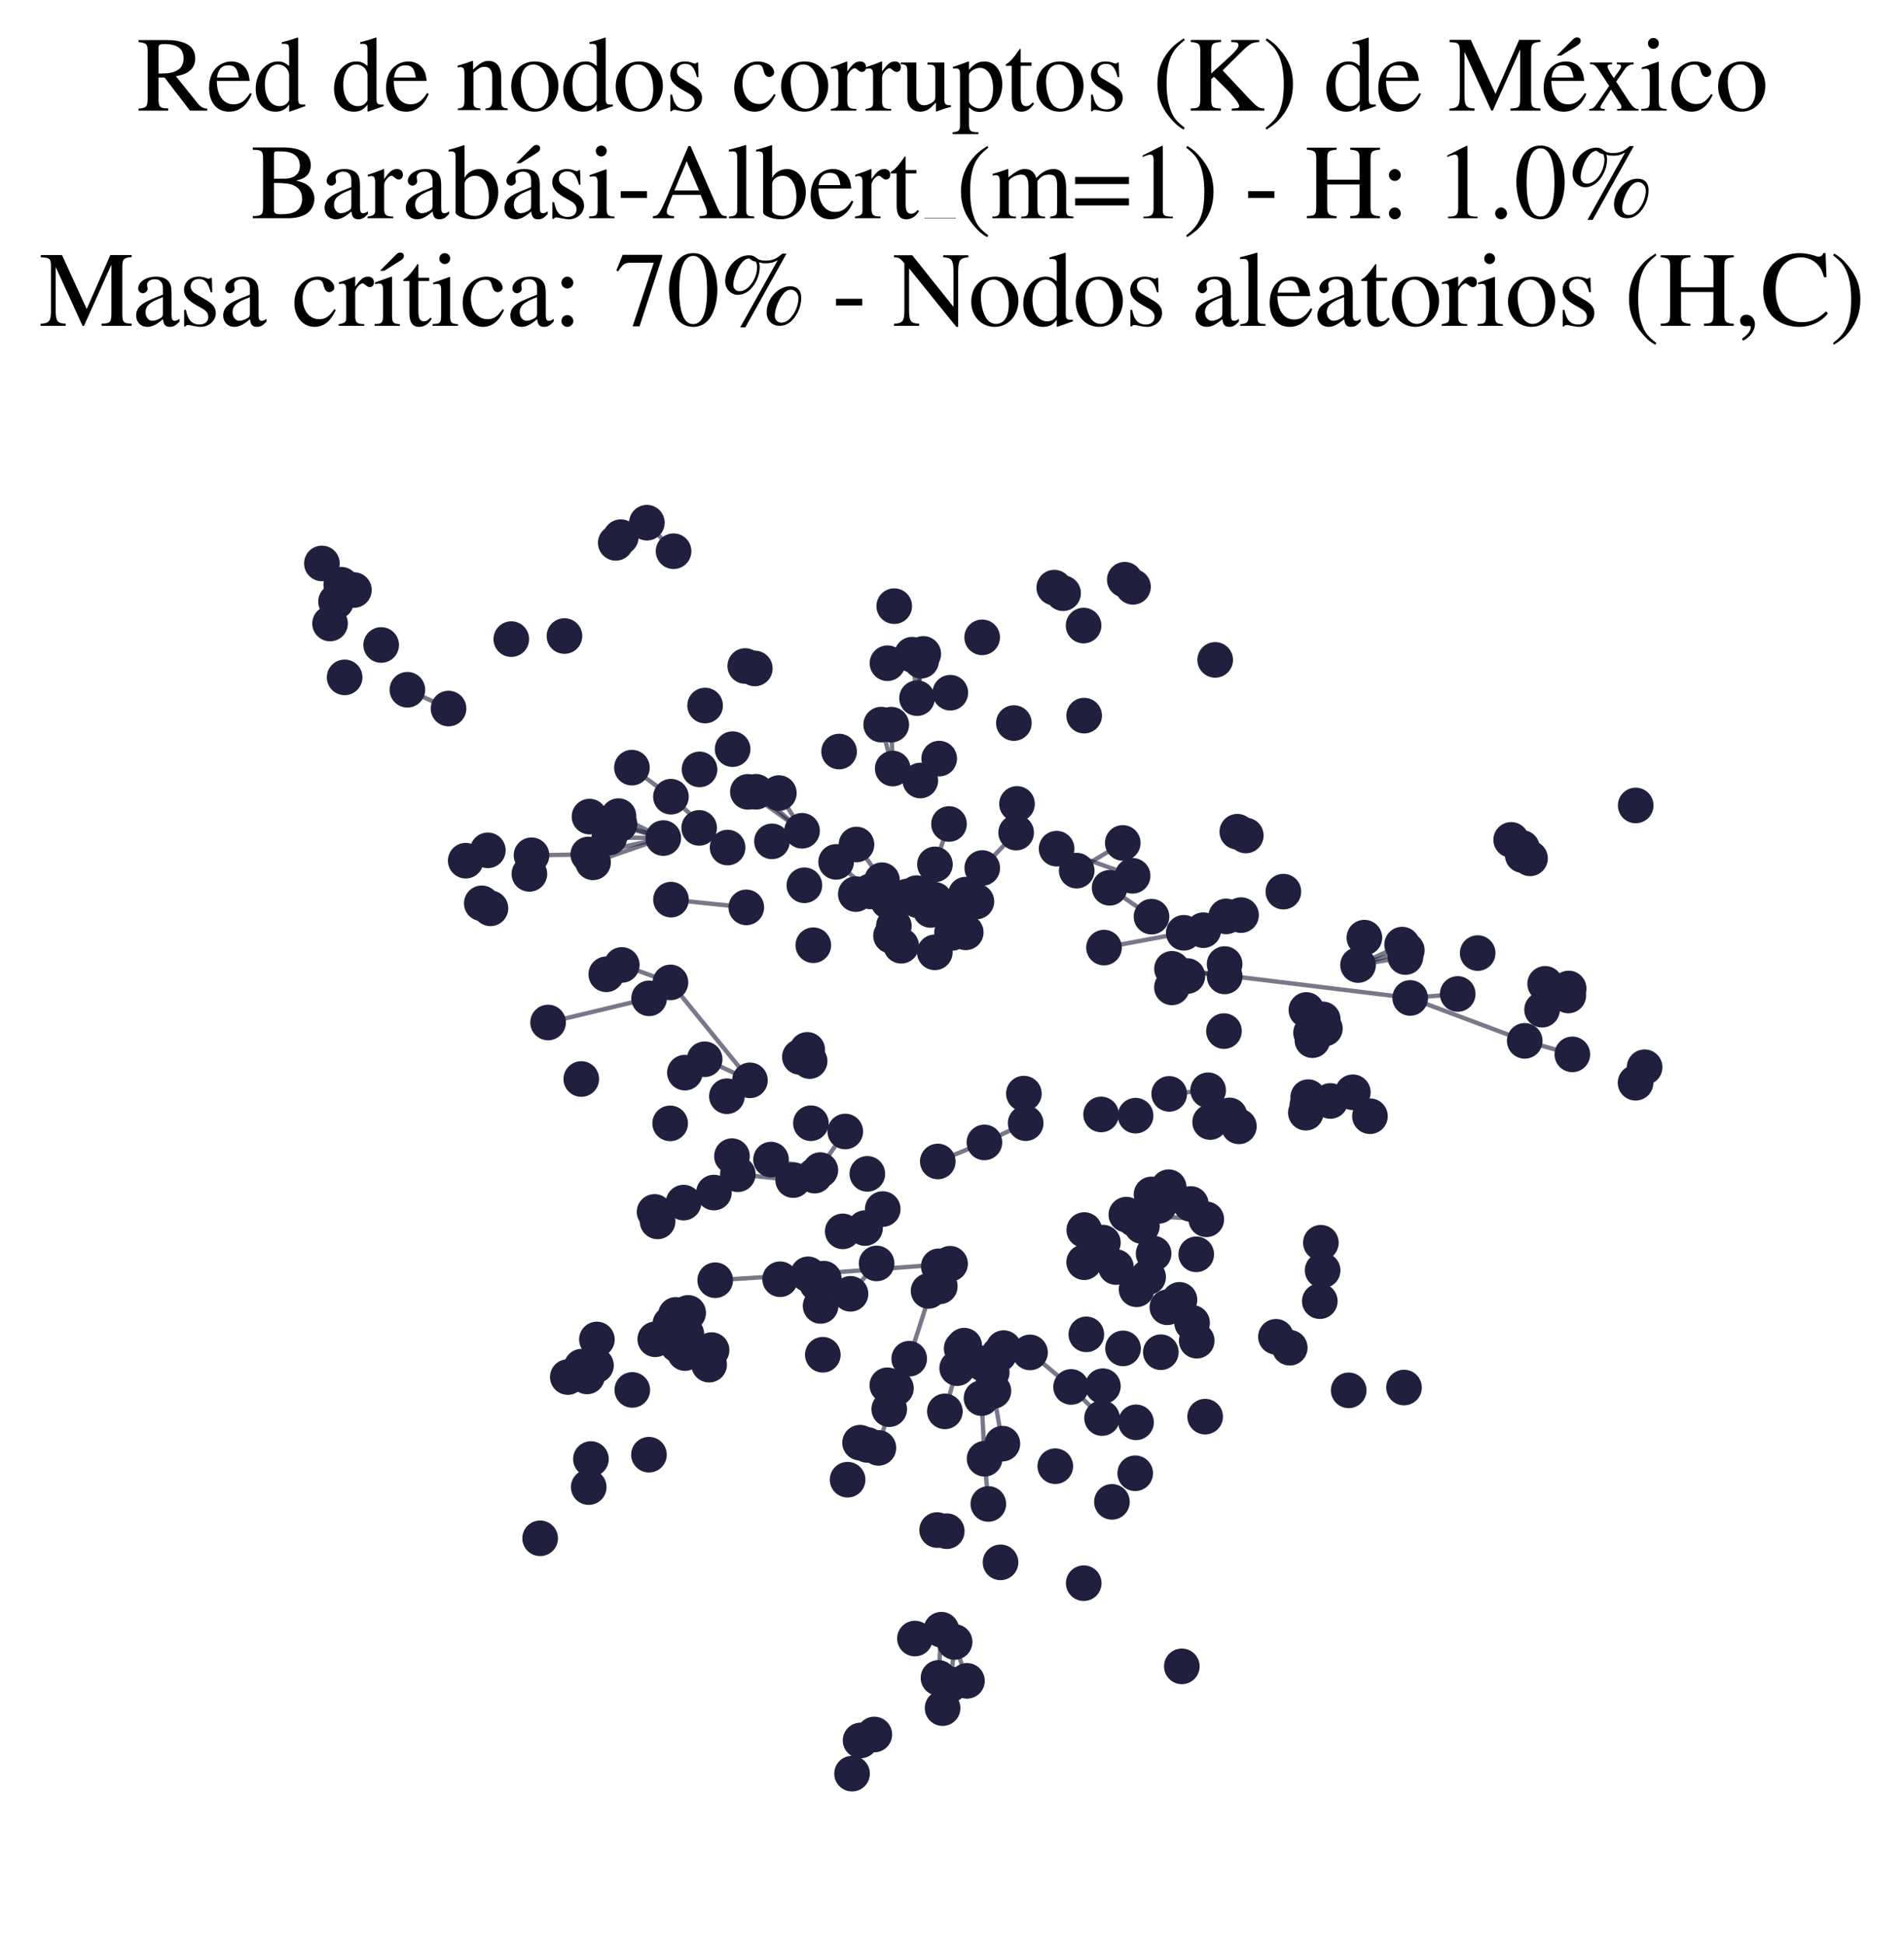 <?xml version="1.0" encoding="utf-8" standalone="no"?>
<!DOCTYPE svg PUBLIC "-//W3C//DTD SVG 1.1//EN"
  "http://www.w3.org/Graphics/SVG/1.1/DTD/svg11.dtd">
<svg xmlns:xlink="http://www.w3.org/1999/xlink" width="174.312pt" height="178.036pt" viewBox="0 0 174.312 178.036" xmlns="http://www.w3.org/2000/svg" version="1.1">
 <defs>
  <style type="text/css">*{stroke-linejoin: round; stroke-linecap: butt}</style>
 </defs>
 <g id="figure_1">
  <g id="patch_1">
   <path d="M 0 178.036 
L 174.312 178.036 
L 174.312 0 
L 0 0 
z
" style="fill: #ffffff"/>
  </g>
  <g id="axes_1">
   <g id="LineCollection_1">
    <path d="M 107.297 88.714 
L 108.704 89.374 
" clip-path="url(#p264cac68e9)" style="fill: none; stroke: #201f3d; stroke-opacity: 0.6; stroke-width: 0.4"/>
    <path d="M 107.297 88.714 
L 129.104 91.38 
" clip-path="url(#p264cac68e9)" style="fill: none; stroke: #201f3d; stroke-opacity: 0.6; stroke-width: 0.4"/>
    <path d="M 107.297 88.714 
L 112.121 89.409 
" clip-path="url(#p264cac68e9)" style="fill: none; stroke: #201f3d; stroke-opacity: 0.6; stroke-width: 0.4"/>
    <path d="M 85.012 118.208 
L 86.981 115.719 
" clip-path="url(#p264cac68e9)" style="fill: none; stroke: #201f3d; stroke-opacity: 0.6; stroke-width: 0.4"/>
    <path d="M 73.428 76.073 
L 68.468 72.507 
" clip-path="url(#p264cac68e9)" style="fill: none; stroke: #201f3d; stroke-opacity: 0.6; stroke-width: 0.4"/>
    <path d="M 73.428 76.073 
L 71.305 72.62 
" clip-path="url(#p264cac68e9)" style="fill: none; stroke: #201f3d; stroke-opacity: 0.6; stroke-width: 0.4"/>
    <path d="M 73.428 76.073 
L 69.215 72.501 
" clip-path="url(#p264cac68e9)" style="fill: none; stroke: #201f3d; stroke-opacity: 0.6; stroke-width: 0.4"/>
    <path d="M 103.12 111.22 
L 109.022 110.247 
" clip-path="url(#p264cac68e9)" style="fill: none; stroke: #201f3d; stroke-opacity: 0.6; stroke-width: 0.4"/>
    <path d="M 103.12 111.22 
L 105.423 109.371 
" clip-path="url(#p264cac68e9)" style="fill: none; stroke: #201f3d; stroke-opacity: 0.6; stroke-width: 0.4"/>
    <path d="M 103.12 111.22 
L 110.436 111.651 
" clip-path="url(#p264cac68e9)" style="fill: none; stroke: #201f3d; stroke-opacity: 0.6; stroke-width: 0.4"/>
    <path d="M 103.12 111.22 
L 106.089 110.416 
" clip-path="url(#p264cac68e9)" style="fill: none; stroke: #201f3d; stroke-opacity: 0.6; stroke-width: 0.4"/>
    <path d="M 74.238 102.852 
L 77.386 103.608 
" clip-path="url(#p264cac68e9)" style="fill: none; stroke: #201f3d; stroke-opacity: 0.6; stroke-width: 0.4"/>
    <path d="M 86.981 115.719 
L 73.984 116.685 
" clip-path="url(#p264cac68e9)" style="fill: none; stroke: #201f3d; stroke-opacity: 0.6; stroke-width: 0.4"/>
    <path d="M 86.981 115.719 
L 86.038 117.788 
" clip-path="url(#p264cac68e9)" style="fill: none; stroke: #201f3d; stroke-opacity: 0.6; stroke-width: 0.4"/>
    <path d="M 91.769 132.191 
L 90.946 127.364 
" clip-path="url(#p264cac68e9)" style="fill: none; stroke: #201f3d; stroke-opacity: 0.6; stroke-width: 0.4"/>
    <path d="M 60.723 76.739 
L 54.295 78.963 
" clip-path="url(#p264cac68e9)" style="fill: none; stroke: #201f3d; stroke-opacity: 0.6; stroke-width: 0.4"/>
    <path d="M 60.723 76.739 
L 53.856 78.243 
" clip-path="url(#p264cac68e9)" style="fill: none; stroke: #201f3d; stroke-opacity: 0.6; stroke-width: 0.4"/>
    <path d="M 60.723 76.739 
L 55.784 76.687 
" clip-path="url(#p264cac68e9)" style="fill: none; stroke: #201f3d; stroke-opacity: 0.6; stroke-width: 0.4"/>
    <path d="M 60.723 76.739 
L 55.902 75.397 
" clip-path="url(#p264cac68e9)" style="fill: none; stroke: #201f3d; stroke-opacity: 0.6; stroke-width: 0.4"/>
    <path d="M 60.723 76.739 
L 56.718 75.474 
" clip-path="url(#p264cac68e9)" style="fill: none; stroke: #201f3d; stroke-opacity: 0.6; stroke-width: 0.4"/>
    <path d="M 60.723 76.739 
L 56.623 74.73 
" clip-path="url(#p264cac68e9)" style="fill: none; stroke: #201f3d; stroke-opacity: 0.6; stroke-width: 0.4"/>
    <path d="M 107.042 100.165 
L 110.606 99.834 
" clip-path="url(#p264cac68e9)" style="fill: none; stroke: #201f3d; stroke-opacity: 0.6; stroke-width: 0.4"/>
    <path d="M 83.506 59.948 
L 83.956 63.927 
" clip-path="url(#p264cac68e9)" style="fill: none; stroke: #201f3d; stroke-opacity: 0.6; stroke-width: 0.4"/>
    <path d="M 108.704 89.374 
L 107.291 90.412 
" clip-path="url(#p264cac68e9)" style="fill: none; stroke: #201f3d; stroke-opacity: 0.6; stroke-width: 0.4"/>
    <path d="M 85.921 153.641 
L 86.181 149.231 
" clip-path="url(#p264cac68e9)" style="fill: none; stroke: #201f3d; stroke-opacity: 0.6; stroke-width: 0.4"/>
    <path d="M 85.921 153.641 
L 86.294 156.408 
" clip-path="url(#p264cac68e9)" style="fill: none; stroke: #201f3d; stroke-opacity: 0.6; stroke-width: 0.4"/>
    <path d="M 129.104 91.38 
L 139.59 95.31 
" clip-path="url(#p264cac68e9)" style="fill: none; stroke: #201f3d; stroke-opacity: 0.6; stroke-width: 0.4"/>
    <path d="M 129.104 91.38 
L 133.454 91.015 
" clip-path="url(#p264cac68e9)" style="fill: none; stroke: #201f3d; stroke-opacity: 0.6; stroke-width: 0.4"/>
    <path d="M 77.386 103.608 
L 74.582 107.65 
" clip-path="url(#p264cac68e9)" style="fill: none; stroke: #201f3d; stroke-opacity: 0.6; stroke-width: 0.4"/>
    <path d="M 80.749 80.6 
L 78.411 77.33 
" clip-path="url(#p264cac68e9)" style="fill: none; stroke: #201f3d; stroke-opacity: 0.6; stroke-width: 0.4"/>
    <path d="M 66.613 77.609 
L 61.425 72.952 
" clip-path="url(#p264cac68e9)" style="fill: none; stroke: #201f3d; stroke-opacity: 0.6; stroke-width: 0.4"/>
    <path d="M 66.613 77.609 
L 64.008 75.808 
" clip-path="url(#p264cac68e9)" style="fill: none; stroke: #201f3d; stroke-opacity: 0.6; stroke-width: 0.4"/>
    <path d="M 50.177 93.628 
L 59.426 91.416 
" clip-path="url(#p264cac68e9)" style="fill: none; stroke: #201f3d; stroke-opacity: 0.6; stroke-width: 0.4"/>
    <path d="M 80.254 115.691 
L 77.863 118.472 
" clip-path="url(#p264cac68e9)" style="fill: none; stroke: #201f3d; stroke-opacity: 0.6; stroke-width: 0.4"/>
    <path d="M 81.728 70.375 
L 80.673 66.35 
" clip-path="url(#p264cac68e9)" style="fill: none; stroke: #201f3d; stroke-opacity: 0.6; stroke-width: 0.4"/>
    <path d="M 81.728 70.375 
L 81.596 66.356 
" clip-path="url(#p264cac68e9)" style="fill: none; stroke: #201f3d; stroke-opacity: 0.6; stroke-width: 0.4"/>
    <path d="M 108.374 85.415 
L 101.071 86.769 
" clip-path="url(#p264cac68e9)" style="fill: none; stroke: #201f3d; stroke-opacity: 0.6; stroke-width: 0.4"/>
    <path d="M 108.374 85.415 
L 113.618 83.795 
" clip-path="url(#p264cac68e9)" style="fill: none; stroke: #201f3d; stroke-opacity: 0.6; stroke-width: 0.4"/>
    <path d="M 59.223 47.863 
L 61.665 50.475 
" clip-path="url(#p264cac68e9)" style="fill: none; stroke: #201f3d; stroke-opacity: 0.6; stroke-width: 0.4"/>
    <path d="M 93.029 76.24 
L 89.925 79.483 
" clip-path="url(#p264cac68e9)" style="fill: none; stroke: #201f3d; stroke-opacity: 0.6; stroke-width: 0.4"/>
    <path d="M 41.065 64.88 
L 37.296 63.159 
" clip-path="url(#p264cac68e9)" style="fill: none; stroke: #201f3d; stroke-opacity: 0.6; stroke-width: 0.4"/>
    <path d="M 90.482 137.714 
L 90.139 133.575 
" clip-path="url(#p264cac68e9)" style="fill: none; stroke: #201f3d; stroke-opacity: 0.6; stroke-width: 0.4"/>
    <path d="M 77.153 112.754 
L 79.195 112.453 
" clip-path="url(#p264cac68e9)" style="fill: none; stroke: #201f3d; stroke-opacity: 0.6; stroke-width: 0.4"/>
    <path d="M 83.956 63.927 
L 84.527 59.877 
" clip-path="url(#p264cac68e9)" style="fill: none; stroke: #201f3d; stroke-opacity: 0.6; stroke-width: 0.4"/>
    <path d="M 83.956 63.927 
L 84.334 60.499 
" clip-path="url(#p264cac68e9)" style="fill: none; stroke: #201f3d; stroke-opacity: 0.6; stroke-width: 0.4"/>
    <path d="M 68.658 98.923 
L 64.511 96.994 
" clip-path="url(#p264cac68e9)" style="fill: none; stroke: #201f3d; stroke-opacity: 0.6; stroke-width: 0.4"/>
    <path d="M 68.658 98.923 
L 61.38 89.958 
" clip-path="url(#p264cac68e9)" style="fill: none; stroke: #201f3d; stroke-opacity: 0.6; stroke-width: 0.4"/>
    <path d="M 81.41 129.035 
L 83.239 124.414 
" clip-path="url(#p264cac68e9)" style="fill: none; stroke: #201f3d; stroke-opacity: 0.6; stroke-width: 0.4"/>
    <path d="M 81.41 129.035 
L 80.42 132.579 
" clip-path="url(#p264cac68e9)" style="fill: none; stroke: #201f3d; stroke-opacity: 0.6; stroke-width: 0.4"/>
    <path d="M 90.124 104.609 
L 85.856 106.354 
" clip-path="url(#p264cac68e9)" style="fill: none; stroke: #201f3d; stroke-opacity: 0.6; stroke-width: 0.4"/>
    <path d="M 90.124 104.609 
L 93.9 102.846 
" clip-path="url(#p264cac68e9)" style="fill: none; stroke: #201f3d; stroke-opacity: 0.6; stroke-width: 0.4"/>
    <path d="M 87.63 125.278 
L 86.504 129.235 
" clip-path="url(#p264cac68e9)" style="fill: none; stroke: #201f3d; stroke-opacity: 0.6; stroke-width: 0.4"/>
    <path d="M 70.587 106.182 
L 75.103 107.142 
" clip-path="url(#p264cac68e9)" style="fill: none; stroke: #201f3d; stroke-opacity: 0.6; stroke-width: 0.4"/>
    <path d="M 124.33 88.366 
L 128.796 87.015 
" clip-path="url(#p264cac68e9)" style="fill: none; stroke: #201f3d; stroke-opacity: 0.6; stroke-width: 0.4"/>
    <path d="M 124.33 88.366 
L 128.665 87.634 
" clip-path="url(#p264cac68e9)" style="fill: none; stroke: #201f3d; stroke-opacity: 0.6; stroke-width: 0.4"/>
    <path d="M 124.33 88.366 
L 128.367 86.495 
" clip-path="url(#p264cac68e9)" style="fill: none; stroke: #201f3d; stroke-opacity: 0.6; stroke-width: 0.4"/>
    <path d="M 89.859 128.023 
L 90.139 133.575 
" clip-path="url(#p264cac68e9)" style="fill: none; stroke: #201f3d; stroke-opacity: 0.6; stroke-width: 0.4"/>
    <path d="M 85.593 79.15 
L 86.883 75.451 
" clip-path="url(#p264cac68e9)" style="fill: none; stroke: #201f3d; stroke-opacity: 0.6; stroke-width: 0.4"/>
    <path d="M 88.526 153.911 
L 87.396 150.349 
" clip-path="url(#p264cac68e9)" style="fill: none; stroke: #201f3d; stroke-opacity: 0.6; stroke-width: 0.4"/>
    <path d="M 100.894 129.85 
L 98.058 126.999 
" clip-path="url(#p264cac68e9)" style="fill: none; stroke: #201f3d; stroke-opacity: 0.6; stroke-width: 0.4"/>
    <path d="M 53.856 78.243 
L 48.661 78.315 
" clip-path="url(#p264cac68e9)" style="fill: none; stroke: #201f3d; stroke-opacity: 0.6; stroke-width: 0.4"/>
    <path d="M 79.686 81.623 
L 76.548 78.921 
" clip-path="url(#p264cac68e9)" style="fill: none; stroke: #201f3d; stroke-opacity: 0.6; stroke-width: 0.4"/>
    <path d="M 105.422 83.936 
L 101.586 81.294 
" clip-path="url(#p264cac68e9)" style="fill: none; stroke: #201f3d; stroke-opacity: 0.6; stroke-width: 0.4"/>
    <path d="M 68.323 83.086 
L 61.43 82.377 
" clip-path="url(#p264cac68e9)" style="fill: none; stroke: #201f3d; stroke-opacity: 0.6; stroke-width: 0.4"/>
    <path d="M 85.947 115.952 
L 83.239 124.414 
" clip-path="url(#p264cac68e9)" style="fill: none; stroke: #201f3d; stroke-opacity: 0.6; stroke-width: 0.4"/>
    <path d="M 72.615 108.058 
L 67.548 107.526 
" clip-path="url(#p264cac68e9)" style="fill: none; stroke: #201f3d; stroke-opacity: 0.6; stroke-width: 0.4"/>
    <path d="M 73.984 116.685 
L 65.477 117.227 
" clip-path="url(#p264cac68e9)" style="fill: none; stroke: #201f3d; stroke-opacity: 0.6; stroke-width: 0.4"/>
    <path d="M 98.573 79.723 
L 102.79 77.186 
" clip-path="url(#p264cac68e9)" style="fill: none; stroke: #201f3d; stroke-opacity: 0.6; stroke-width: 0.4"/>
    <path d="M 103.691 80.196 
L 96.733 77.712 
" clip-path="url(#p264cac68e9)" style="fill: none; stroke: #201f3d; stroke-opacity: 0.6; stroke-width: 0.4"/>
    <path d="M 87.029 154.23 
L 87.396 150.349 
" clip-path="url(#p264cac68e9)" style="fill: none; stroke: #201f3d; stroke-opacity: 0.6; stroke-width: 0.4"/>
    <path d="M 82.025 127.116 
L 83.239 124.414 
" clip-path="url(#p264cac68e9)" style="fill: none; stroke: #201f3d; stroke-opacity: 0.6; stroke-width: 0.4"/>
    <path d="M 100.806 102.048 
L 103.964 102.159 
" clip-path="url(#p264cac68e9)" style="fill: none; stroke: #201f3d; stroke-opacity: 0.6; stroke-width: 0.4"/>
    <path d="M 61.425 72.952 
L 57.852 70.292 
" clip-path="url(#p264cac68e9)" style="fill: none; stroke: #201f3d; stroke-opacity: 0.6; stroke-width: 0.4"/>
    <path d="M 56.925 88.359 
L 61.38 89.958 
" clip-path="url(#p264cac68e9)" style="fill: none; stroke: #201f3d; stroke-opacity: 0.6; stroke-width: 0.4"/>
    <path d="M 139.59 95.31 
L 143.948 96.547 
" clip-path="url(#p264cac68e9)" style="fill: none; stroke: #201f3d; stroke-opacity: 0.6; stroke-width: 0.4"/>
    <path d="M 31.243 53.542 
L 29.471 51.593 
" clip-path="url(#p264cac68e9)" style="fill: none; stroke: #201f3d; stroke-opacity: 0.6; stroke-width: 0.4"/>
    <path d="M 78.786 159.369 
L 78.006 162.409 
" clip-path="url(#p264cac68e9)" style="fill: none; stroke: #201f3d; stroke-opacity: 0.6; stroke-width: 0.4"/>
    <path d="M 94.3 123.838 
L 98.058 126.999 
" clip-path="url(#p264cac68e9)" style="fill: none; stroke: #201f3d; stroke-opacity: 0.6; stroke-width: 0.4"/>
   </g>
   <g id="PathCollection_1">
    <defs>
     <path id="m2aa882a1ef" d="M 0 1.581 
C 0.419 1.581 0.822 1.415 1.118 1.118 
C 1.415 0.822 1.581 0.419 1.581 0 
C 1.581 -0.419 1.415 -0.822 1.118 -1.118 
C 0.822 -1.415 0.419 -1.581 0 -1.581 
C -0.419 -1.581 -0.822 -1.415 -1.118 -1.118 
C -1.415 -0.822 -1.581 -0.419 -1.581 0 
C -1.581 0.419 -1.415 0.822 -1.118 1.118 
C -0.822 1.415 -0.419 1.581 0 1.581 
z
" style="stroke: #201f3d; stroke-width: 0.1"/>
    </defs>
    <g clip-path="url(#p264cac68e9)">
     <use xlink:href="#m2aa882a1ef" x="100.894" y="129.85" style="fill: #201f3d; stroke: #201f3d; stroke-width: 0.1"/>
     <use xlink:href="#m2aa882a1ef" x="85.196" y="83.323" style="fill: #201f3d; stroke: #201f3d; stroke-width: 0.1"/>
     <use xlink:href="#m2aa882a1ef" x="86.472" y="83.302" style="fill: #201f3d; stroke: #201f3d; stroke-width: 0.1"/>
     <use xlink:href="#m2aa882a1ef" x="72.615" y="108.058" style="fill: #201f3d; stroke: #201f3d; stroke-width: 0.1"/>
     <use xlink:href="#m2aa882a1ef" x="139.337" y="77.639" style="fill: #201f3d; stroke: #201f3d; stroke-width: 0.1"/>
     <use xlink:href="#m2aa882a1ef" x="77.598" y="135.494" style="fill: #201f3d; stroke: #201f3d; stroke-width: 0.1"/>
     <use xlink:href="#m2aa882a1ef" x="88.415" y="81.918" style="fill: #201f3d; stroke: #201f3d; stroke-width: 0.1"/>
     <use xlink:href="#m2aa882a1ef" x="85.921" y="153.641" style="fill: #201f3d; stroke: #201f3d; stroke-width: 0.1"/>
     <use xlink:href="#m2aa882a1ef" x="107.981" y="119.024" style="fill: #201f3d; stroke: #201f3d; stroke-width: 0.1"/>
     <use xlink:href="#m2aa882a1ef" x="86.677" y="140.208" style="fill: #201f3d; stroke: #201f3d; stroke-width: 0.1"/>
     <use xlink:href="#m2aa882a1ef" x="81.248" y="60.729" style="fill: #201f3d; stroke: #201f3d; stroke-width: 0.1"/>
     <use xlink:href="#m2aa882a1ef" x="76.82" y="68.817" style="fill: #201f3d; stroke: #201f3d; stroke-width: 0.1"/>
     <use xlink:href="#m2aa882a1ef" x="78.349" y="81.869" style="fill: #201f3d; stroke: #201f3d; stroke-width: 0.1"/>
     <use xlink:href="#m2aa882a1ef" x="102.974" y="53.083" style="fill: #201f3d; stroke: #201f3d; stroke-width: 0.1"/>
     <use xlink:href="#m2aa882a1ef" x="85.947" y="115.952" style="fill: #201f3d; stroke: #201f3d; stroke-width: 0.1"/>
     <use xlink:href="#m2aa882a1ef" x="86.038" y="117.788" style="fill: #201f3d; stroke: #201f3d; stroke-width: 0.1"/>
     <use xlink:href="#m2aa882a1ef" x="104.054" y="118.058" style="fill: #201f3d; stroke: #201f3d; stroke-width: 0.1"/>
     <use xlink:href="#m2aa882a1ef" x="89.917" y="58.361" style="fill: #201f3d; stroke: #201f3d; stroke-width: 0.1"/>
     <use xlink:href="#m2aa882a1ef" x="86.294" y="156.408" style="fill: #201f3d; stroke: #201f3d; stroke-width: 0.1"/>
     <use xlink:href="#m2aa882a1ef" x="79.405" y="107.488" style="fill: #201f3d; stroke: #201f3d; stroke-width: 0.1"/>
     <use xlink:href="#m2aa882a1ef" x="75.103" y="107.142" style="fill: #201f3d; stroke: #201f3d; stroke-width: 0.1"/>
     <use xlink:href="#m2aa882a1ef" x="128.537" y="127.055" style="fill: #201f3d; stroke: #201f3d; stroke-width: 0.1"/>
     <use xlink:href="#m2aa882a1ef" x="83.764" y="150.037" style="fill: #201f3d; stroke: #201f3d; stroke-width: 0.1"/>
     <use xlink:href="#m2aa882a1ef" x="56.718" y="75.474" style="fill: #201f3d; stroke: #201f3d; stroke-width: 0.1"/>
     <use xlink:href="#m2aa882a1ef" x="61.665" y="50.475" style="fill: #201f3d; stroke: #201f3d; stroke-width: 0.1"/>
     <use xlink:href="#m2aa882a1ef" x="61.38" y="89.958" style="fill: #201f3d; stroke: #201f3d; stroke-width: 0.1"/>
     <use xlink:href="#m2aa882a1ef" x="53.856" y="78.243" style="fill: #201f3d; stroke: #201f3d; stroke-width: 0.1"/>
     <use xlink:href="#m2aa882a1ef" x="53.251" y="125.139" style="fill: #201f3d; stroke: #201f3d; stroke-width: 0.1"/>
     <use xlink:href="#m2aa882a1ef" x="101.586" y="81.294" style="fill: #201f3d; stroke: #201f3d; stroke-width: 0.1"/>
     <use xlink:href="#m2aa882a1ef" x="79.405" y="132.309" style="fill: #201f3d; stroke: #201f3d; stroke-width: 0.1"/>
     <use xlink:href="#m2aa882a1ef" x="97.326" y="54.317" style="fill: #201f3d; stroke: #201f3d; stroke-width: 0.1"/>
     <use xlink:href="#m2aa882a1ef" x="88.041" y="123.478" style="fill: #201f3d; stroke: #201f3d; stroke-width: 0.1"/>
     <use xlink:href="#m2aa882a1ef" x="121.794" y="100.812" style="fill: #201f3d; stroke: #201f3d; stroke-width: 0.1"/>
     <use xlink:href="#m2aa882a1ef" x="80.42" y="132.579" style="fill: #201f3d; stroke: #201f3d; stroke-width: 0.1"/>
     <use xlink:href="#m2aa882a1ef" x="110.332" y="129.719" style="fill: #201f3d; stroke: #201f3d; stroke-width: 0.1"/>
     <use xlink:href="#m2aa882a1ef" x="121.086" y="116.326" style="fill: #201f3d; stroke: #201f3d; stroke-width: 0.1"/>
     <use xlink:href="#m2aa882a1ef" x="66.549" y="100.379" style="fill: #201f3d; stroke: #201f3d; stroke-width: 0.1"/>
     <use xlink:href="#m2aa882a1ef" x="92.821" y="66.209" style="fill: #201f3d; stroke: #201f3d; stroke-width: 0.1"/>
     <use xlink:href="#m2aa882a1ef" x="150.565" y="97.725" style="fill: #201f3d; stroke: #201f3d; stroke-width: 0.1"/>
     <use xlink:href="#m2aa882a1ef" x="37.296" y="63.159" style="fill: #201f3d; stroke: #201f3d; stroke-width: 0.1"/>
     <use xlink:href="#m2aa882a1ef" x="74.458" y="86.553" style="fill: #201f3d; stroke: #201f3d; stroke-width: 0.1"/>
     <use xlink:href="#m2aa882a1ef" x="80.254" y="115.691" style="fill: #201f3d; stroke: #201f3d; stroke-width: 0.1"/>
     <use xlink:href="#m2aa882a1ef" x="61.353" y="102.865" style="fill: #201f3d; stroke: #201f3d; stroke-width: 0.1"/>
     <use xlink:href="#m2aa882a1ef" x="105.423" y="109.371" style="fill: #201f3d; stroke: #201f3d; stroke-width: 0.1"/>
     <use xlink:href="#m2aa882a1ef" x="102.79" y="77.186" style="fill: #201f3d; stroke: #201f3d; stroke-width: 0.1"/>
     <use xlink:href="#m2aa882a1ef" x="76.548" y="78.921" style="fill: #201f3d; stroke: #201f3d; stroke-width: 0.1"/>
     <use xlink:href="#m2aa882a1ef" x="110.436" y="111.651" style="fill: #201f3d; stroke: #201f3d; stroke-width: 0.1"/>
     <use xlink:href="#m2aa882a1ef" x="78.411" y="77.33" style="fill: #201f3d; stroke: #201f3d; stroke-width: 0.1"/>
     <use xlink:href="#m2aa882a1ef" x="75.329" y="124.053" style="fill: #201f3d; stroke: #201f3d; stroke-width: 0.1"/>
     <use xlink:href="#m2aa882a1ef" x="112.121" y="89.409" style="fill: #201f3d; stroke: #201f3d; stroke-width: 0.1"/>
     <use xlink:href="#m2aa882a1ef" x="46.81" y="58.523" style="fill: #201f3d; stroke: #201f3d; stroke-width: 0.1"/>
     <use xlink:href="#m2aa882a1ef" x="62.031" y="123.146" style="fill: #201f3d; stroke: #201f3d; stroke-width: 0.1"/>
     <use xlink:href="#m2aa882a1ef" x="81.236" y="126.847" style="fill: #201f3d; stroke: #201f3d; stroke-width: 0.1"/>
     <use xlink:href="#m2aa882a1ef" x="86.504" y="129.235" style="fill: #201f3d; stroke: #201f3d; stroke-width: 0.1"/>
     <use xlink:href="#m2aa882a1ef" x="54.646" y="122.653" style="fill: #201f3d; stroke: #201f3d; stroke-width: 0.1"/>
     <use xlink:href="#m2aa882a1ef" x="121.293" y="94.179" style="fill: #201f3d; stroke: #201f3d; stroke-width: 0.1"/>
     <use xlink:href="#m2aa882a1ef" x="73.902" y="96.134" style="fill: #201f3d; stroke: #201f3d; stroke-width: 0.1"/>
     <use xlink:href="#m2aa882a1ef" x="87.002" y="63.43" style="fill: #201f3d; stroke: #201f3d; stroke-width: 0.1"/>
     <use xlink:href="#m2aa882a1ef" x="55.902" y="75.397" style="fill: #201f3d; stroke: #201f3d; stroke-width: 0.1"/>
     <use xlink:href="#m2aa882a1ef" x="51.675" y="58.241" style="fill: #201f3d; stroke: #201f3d; stroke-width: 0.1"/>
     <use xlink:href="#m2aa882a1ef" x="81.572" y="85.682" style="fill: #201f3d; stroke: #201f3d; stroke-width: 0.1"/>
     <use xlink:href="#m2aa882a1ef" x="81.867" y="55.505" style="fill: #201f3d; stroke: #201f3d; stroke-width: 0.1"/>
     <use xlink:href="#m2aa882a1ef" x="69.103" y="61.208" style="fill: #201f3d; stroke: #201f3d; stroke-width: 0.1"/>
     <use xlink:href="#m2aa882a1ef" x="91.769" y="132.191" style="fill: #201f3d; stroke: #201f3d; stroke-width: 0.1"/>
     <use xlink:href="#m2aa882a1ef" x="139.406" y="78.303" style="fill: #201f3d; stroke: #201f3d; stroke-width: 0.1"/>
     <use xlink:href="#m2aa882a1ef" x="120.829" y="119.144" style="fill: #201f3d; stroke: #201f3d; stroke-width: 0.1"/>
     <use xlink:href="#m2aa882a1ef" x="84.255" y="71.471" style="fill: #201f3d; stroke: #201f3d; stroke-width: 0.1"/>
     <use xlink:href="#m2aa882a1ef" x="112.26" y="83.912" style="fill: #201f3d; stroke: #201f3d; stroke-width: 0.1"/>
     <use xlink:href="#m2aa882a1ef" x="103.929" y="134.903" style="fill: #201f3d; stroke: #201f3d; stroke-width: 0.1"/>
     <use xlink:href="#m2aa882a1ef" x="107.291" y="90.412" style="fill: #201f3d; stroke: #201f3d; stroke-width: 0.1"/>
     <use xlink:href="#m2aa882a1ef" x="51.984" y="126.092" style="fill: #201f3d; stroke: #201f3d; stroke-width: 0.1"/>
     <use xlink:href="#m2aa882a1ef" x="57.887" y="127.272" style="fill: #201f3d; stroke: #201f3d; stroke-width: 0.1"/>
     <use xlink:href="#m2aa882a1ef" x="41.065" y="64.88" style="fill: #201f3d; stroke: #201f3d; stroke-width: 0.1"/>
     <use xlink:href="#m2aa882a1ef" x="78.006" y="162.409" style="fill: #201f3d; stroke: #201f3d; stroke-width: 0.1"/>
     <use xlink:href="#m2aa882a1ef" x="89.859" y="128.023" style="fill: #201f3d; stroke: #201f3d; stroke-width: 0.1"/>
     <use xlink:href="#m2aa882a1ef" x="113.421" y="103.137" style="fill: #201f3d; stroke: #201f3d; stroke-width: 0.1"/>
     <use xlink:href="#m2aa882a1ef" x="85.593" y="79.15" style="fill: #201f3d; stroke: #201f3d; stroke-width: 0.1"/>
     <use xlink:href="#m2aa882a1ef" x="112.116" y="88.279" style="fill: #201f3d; stroke: #201f3d; stroke-width: 0.1"/>
     <use xlink:href="#m2aa882a1ef" x="34.896" y="59.06" style="fill: #201f3d; stroke: #201f3d; stroke-width: 0.1"/>
     <use xlink:href="#m2aa882a1ef" x="140.076" y="78.597" style="fill: #201f3d; stroke: #201f3d; stroke-width: 0.1"/>
     <use xlink:href="#m2aa882a1ef" x="77.153" y="112.754" style="fill: #201f3d; stroke: #201f3d; stroke-width: 0.1"/>
     <use xlink:href="#m2aa882a1ef" x="74.582" y="107.65" style="fill: #201f3d; stroke: #201f3d; stroke-width: 0.1"/>
     <use xlink:href="#m2aa882a1ef" x="60.723" y="76.739" style="fill: #201f3d; stroke: #201f3d; stroke-width: 0.1"/>
     <use xlink:href="#m2aa882a1ef" x="55.505" y="89.215" style="fill: #201f3d; stroke: #201f3d; stroke-width: 0.1"/>
     <use xlink:href="#m2aa882a1ef" x="81.596" y="66.356" style="fill: #201f3d; stroke: #201f3d; stroke-width: 0.1"/>
     <use xlink:href="#m2aa882a1ef" x="108.196" y="152.586" style="fill: #201f3d; stroke: #201f3d; stroke-width: 0.1"/>
     <use xlink:href="#m2aa882a1ef" x="124.91" y="85.858" style="fill: #201f3d; stroke: #201f3d; stroke-width: 0.1"/>
     <use xlink:href="#m2aa882a1ef" x="99.454" y="122.184" style="fill: #201f3d; stroke: #201f3d; stroke-width: 0.1"/>
     <use xlink:href="#m2aa882a1ef" x="61.425" y="72.952" style="fill: #201f3d; stroke: #201f3d; stroke-width: 0.1"/>
     <use xlink:href="#m2aa882a1ef" x="59.413" y="133.204" style="fill: #201f3d; stroke: #201f3d; stroke-width: 0.1"/>
     <use xlink:href="#m2aa882a1ef" x="107.297" y="88.714" style="fill: #201f3d; stroke: #201f3d; stroke-width: 0.1"/>
     <use xlink:href="#m2aa882a1ef" x="87.396" y="150.349" style="fill: #201f3d; stroke: #201f3d; stroke-width: 0.1"/>
     <use xlink:href="#m2aa882a1ef" x="64.922" y="124.959" style="fill: #201f3d; stroke: #201f3d; stroke-width: 0.1"/>
     <use xlink:href="#m2aa882a1ef" x="118.078" y="123.407" style="fill: #201f3d; stroke: #201f3d; stroke-width: 0.1"/>
     <use xlink:href="#m2aa882a1ef" x="102.164" y="116.021" style="fill: #201f3d; stroke: #201f3d; stroke-width: 0.1"/>
     <use xlink:href="#m2aa882a1ef" x="62.582" y="110.12" style="fill: #201f3d; stroke: #201f3d; stroke-width: 0.1"/>
     <use xlink:href="#m2aa882a1ef" x="84.008" y="82.429" style="fill: #201f3d; stroke: #201f3d; stroke-width: 0.1"/>
     <use xlink:href="#m2aa882a1ef" x="75.416" y="117.083" style="fill: #201f3d; stroke: #201f3d; stroke-width: 0.1"/>
     <use xlink:href="#m2aa882a1ef" x="30.764" y="55.087" style="fill: #201f3d; stroke: #201f3d; stroke-width: 0.1"/>
     <use xlink:href="#m2aa882a1ef" x="30.218" y="57.092" style="fill: #201f3d; stroke: #201f3d; stroke-width: 0.1"/>
     <use xlink:href="#m2aa882a1ef" x="62.704" y="98.219" style="fill: #201f3d; stroke: #201f3d; stroke-width: 0.1"/>
     <use xlink:href="#m2aa882a1ef" x="54.295" y="78.963" style="fill: #201f3d; stroke: #201f3d; stroke-width: 0.1"/>
     <use xlink:href="#m2aa882a1ef" x="53.969" y="74.773" style="fill: #201f3d; stroke: #201f3d; stroke-width: 0.1"/>
     <use xlink:href="#m2aa882a1ef" x="128.796" y="87.015" style="fill: #201f3d; stroke: #201f3d; stroke-width: 0.1"/>
     <use xlink:href="#m2aa882a1ef" x="68.228" y="60.984" style="fill: #201f3d; stroke: #201f3d; stroke-width: 0.1"/>
     <use xlink:href="#m2aa882a1ef" x="101.071" y="86.769" style="fill: #201f3d; stroke: #201f3d; stroke-width: 0.1"/>
     <use xlink:href="#m2aa882a1ef" x="84.527" y="59.877" style="fill: #201f3d; stroke: #201f3d; stroke-width: 0.1"/>
     <use xlink:href="#m2aa882a1ef" x="103.12" y="111.22" style="fill: #201f3d; stroke: #201f3d; stroke-width: 0.1"/>
     <use xlink:href="#m2aa882a1ef" x="81.323" y="82.528" style="fill: #201f3d; stroke: #201f3d; stroke-width: 0.1"/>
     <use xlink:href="#m2aa882a1ef" x="81.41" y="129.035" style="fill: #201f3d; stroke: #201f3d; stroke-width: 0.1"/>
     <use xlink:href="#m2aa882a1ef" x="100.806" y="102.048" style="fill: #201f3d; stroke: #201f3d; stroke-width: 0.1"/>
     <use xlink:href="#m2aa882a1ef" x="64.553" y="64.605" style="fill: #201f3d; stroke: #201f3d; stroke-width: 0.1"/>
     <use xlink:href="#m2aa882a1ef" x="67.548" y="107.526" style="fill: #201f3d; stroke: #201f3d; stroke-width: 0.1"/>
     <use xlink:href="#m2aa882a1ef" x="89.967" y="124.85" style="fill: #201f3d; stroke: #201f3d; stroke-width: 0.1"/>
     <use xlink:href="#m2aa882a1ef" x="94.3" y="123.838" style="fill: #201f3d; stroke: #201f3d; stroke-width: 0.1"/>
     <use xlink:href="#m2aa882a1ef" x="87.155" y="85.425" style="fill: #201f3d; stroke: #201f3d; stroke-width: 0.1"/>
     <use xlink:href="#m2aa882a1ef" x="66.613" y="77.609" style="fill: #201f3d; stroke: #201f3d; stroke-width: 0.1"/>
     <use xlink:href="#m2aa882a1ef" x="83.506" y="59.948" style="fill: #201f3d; stroke: #201f3d; stroke-width: 0.1"/>
     <use xlink:href="#m2aa882a1ef" x="90.796" y="125.666" style="fill: #201f3d; stroke: #201f3d; stroke-width: 0.1"/>
     <use xlink:href="#m2aa882a1ef" x="98.573" y="79.723" style="fill: #201f3d; stroke: #201f3d; stroke-width: 0.1"/>
     <use xlink:href="#m2aa882a1ef" x="110.789" y="102.742" style="fill: #201f3d; stroke: #201f3d; stroke-width: 0.1"/>
     <use xlink:href="#m2aa882a1ef" x="70.673" y="77.041" style="fill: #201f3d; stroke: #201f3d; stroke-width: 0.1"/>
     <use xlink:href="#m2aa882a1ef" x="129.104" y="91.38" style="fill: #201f3d; stroke: #201f3d; stroke-width: 0.1"/>
     <use xlink:href="#m2aa882a1ef" x="56.925" y="88.359" style="fill: #201f3d; stroke: #201f3d; stroke-width: 0.1"/>
     <use xlink:href="#m2aa882a1ef" x="108.374" y="85.415" style="fill: #201f3d; stroke: #201f3d; stroke-width: 0.1"/>
     <use xlink:href="#m2aa882a1ef" x="90.139" y="133.575" style="fill: #201f3d; stroke: #201f3d; stroke-width: 0.1"/>
     <use xlink:href="#m2aa882a1ef" x="80.749" y="80.6" style="fill: #201f3d; stroke: #201f3d; stroke-width: 0.1"/>
     <use xlink:href="#m2aa882a1ef" x="88.275" y="123.219" style="fill: #201f3d; stroke: #201f3d; stroke-width: 0.1"/>
     <use xlink:href="#m2aa882a1ef" x="93.736" y="100.14" style="fill: #201f3d; stroke: #201f3d; stroke-width: 0.1"/>
     <use xlink:href="#m2aa882a1ef" x="120.927" y="113.795" style="fill: #201f3d; stroke: #201f3d; stroke-width: 0.1"/>
     <use xlink:href="#m2aa882a1ef" x="84.334" y="60.499" style="fill: #201f3d; stroke: #201f3d; stroke-width: 0.1"/>
     <use xlink:href="#m2aa882a1ef" x="49.451" y="140.86" style="fill: #201f3d; stroke: #201f3d; stroke-width: 0.1"/>
     <use xlink:href="#m2aa882a1ef" x="113.276" y="76.159" style="fill: #201f3d; stroke: #201f3d; stroke-width: 0.1"/>
     <use xlink:href="#m2aa882a1ef" x="83.066" y="82.087" style="fill: #201f3d; stroke: #201f3d; stroke-width: 0.1"/>
     <use xlink:href="#m2aa882a1ef" x="71.421" y="117.137" style="fill: #201f3d; stroke: #201f3d; stroke-width: 0.1"/>
     <use xlink:href="#m2aa882a1ef" x="128.367" y="86.495" style="fill: #201f3d; stroke: #201f3d; stroke-width: 0.1"/>
     <use xlink:href="#m2aa882a1ef" x="96.612" y="134.256" style="fill: #201f3d; stroke: #201f3d; stroke-width: 0.1"/>
     <use xlink:href="#m2aa882a1ef" x="65.477" y="117.227" style="fill: #201f3d; stroke: #201f3d; stroke-width: 0.1"/>
     <use xlink:href="#m2aa882a1ef" x="31.551" y="62.025" style="fill: #201f3d; stroke: #201f3d; stroke-width: 0.1"/>
     <use xlink:href="#m2aa882a1ef" x="149.737" y="99.145" style="fill: #201f3d; stroke: #201f3d; stroke-width: 0.1"/>
     <use xlink:href="#m2aa882a1ef" x="106.993" y="108.709" style="fill: #201f3d; stroke: #201f3d; stroke-width: 0.1"/>
     <use xlink:href="#m2aa882a1ef" x="143.61" y="90.514" style="fill: #201f3d; stroke: #201f3d; stroke-width: 0.1"/>
     <use xlink:href="#m2aa882a1ef" x="54.563" y="125.028" style="fill: #201f3d; stroke: #201f3d; stroke-width: 0.1"/>
     <use xlink:href="#m2aa882a1ef" x="105.613" y="114.79" style="fill: #201f3d; stroke: #201f3d; stroke-width: 0.1"/>
     <use xlink:href="#m2aa882a1ef" x="73.643" y="81.064" style="fill: #201f3d; stroke: #201f3d; stroke-width: 0.1"/>
     <use xlink:href="#m2aa882a1ef" x="141.177" y="92.455" style="fill: #201f3d; stroke: #201f3d; stroke-width: 0.1"/>
     <use xlink:href="#m2aa882a1ef" x="104.541" y="112.265" style="fill: #201f3d; stroke: #201f3d; stroke-width: 0.1"/>
     <use xlink:href="#m2aa882a1ef" x="60.204" y="111.84" style="fill: #201f3d; stroke: #201f3d; stroke-width: 0.1"/>
     <use xlink:href="#m2aa882a1ef" x="70.587" y="106.182" style="fill: #201f3d; stroke: #201f3d; stroke-width: 0.1"/>
     <use xlink:href="#m2aa882a1ef" x="96.521" y="53.808" style="fill: #201f3d; stroke: #201f3d; stroke-width: 0.1"/>
     <use xlink:href="#m2aa882a1ef" x="61.946" y="122.153" style="fill: #201f3d; stroke: #201f3d; stroke-width: 0.1"/>
     <use xlink:href="#m2aa882a1ef" x="143.579" y="91.155" style="fill: #201f3d; stroke: #201f3d; stroke-width: 0.1"/>
     <use xlink:href="#m2aa882a1ef" x="71.305" y="72.62" style="fill: #201f3d; stroke: #201f3d; stroke-width: 0.1"/>
     <use xlink:href="#m2aa882a1ef" x="89.39" y="82.546" style="fill: #201f3d; stroke: #201f3d; stroke-width: 0.1"/>
     <use xlink:href="#m2aa882a1ef" x="91.453" y="124.021" style="fill: #201f3d; stroke: #201f3d; stroke-width: 0.1"/>
     <use xlink:href="#m2aa882a1ef" x="85.583" y="87.202" style="fill: #201f3d; stroke: #201f3d; stroke-width: 0.1"/>
     <use xlink:href="#m2aa882a1ef" x="87.029" y="154.23" style="fill: #201f3d; stroke: #201f3d; stroke-width: 0.1"/>
     <use xlink:href="#m2aa882a1ef" x="106.089" y="110.416" style="fill: #201f3d; stroke: #201f3d; stroke-width: 0.1"/>
     <use xlink:href="#m2aa882a1ef" x="84.774" y="82.066" style="fill: #201f3d; stroke: #201f3d; stroke-width: 0.1"/>
     <use xlink:href="#m2aa882a1ef" x="107.042" y="100.165" style="fill: #201f3d; stroke: #201f3d; stroke-width: 0.1"/>
     <use xlink:href="#m2aa882a1ef" x="135.282" y="87.27" style="fill: #201f3d; stroke: #201f3d; stroke-width: 0.1"/>
     <use xlink:href="#m2aa882a1ef" x="108.704" y="89.374" style="fill: #201f3d; stroke: #201f3d; stroke-width: 0.1"/>
     <use xlink:href="#m2aa882a1ef" x="103.691" y="80.196" style="fill: #201f3d; stroke: #201f3d; stroke-width: 0.1"/>
     <use xlink:href="#m2aa882a1ef" x="79.686" y="81.623" style="fill: #201f3d; stroke: #201f3d; stroke-width: 0.1"/>
     <use xlink:href="#m2aa882a1ef" x="89.925" y="79.483" style="fill: #201f3d; stroke: #201f3d; stroke-width: 0.1"/>
     <use xlink:href="#m2aa882a1ef" x="83.911" y="81.782" style="fill: #201f3d; stroke: #201f3d; stroke-width: 0.1"/>
     <use xlink:href="#m2aa882a1ef" x="31.243" y="53.542" style="fill: #201f3d; stroke: #201f3d; stroke-width: 0.1"/>
     <use xlink:href="#m2aa882a1ef" x="63.002" y="120.218" style="fill: #201f3d; stroke: #201f3d; stroke-width: 0.1"/>
     <use xlink:href="#m2aa882a1ef" x="119.689" y="101.203" style="fill: #201f3d; stroke: #201f3d; stroke-width: 0.1"/>
     <use xlink:href="#m2aa882a1ef" x="73.984" y="116.685" style="fill: #201f3d; stroke: #201f3d; stroke-width: 0.1"/>
     <use xlink:href="#m2aa882a1ef" x="106.779" y="109.669" style="fill: #201f3d; stroke: #201f3d; stroke-width: 0.1"/>
     <use xlink:href="#m2aa882a1ef" x="109.516" y="114.855" style="fill: #201f3d; stroke: #201f3d; stroke-width: 0.1"/>
     <use xlink:href="#m2aa882a1ef" x="85.984" y="69.465" style="fill: #201f3d; stroke: #201f3d; stroke-width: 0.1"/>
     <use xlink:href="#m2aa882a1ef" x="100.97" y="113.783" style="fill: #201f3d; stroke: #201f3d; stroke-width: 0.1"/>
     <use xlink:href="#m2aa882a1ef" x="90.946" y="127.364" style="fill: #201f3d; stroke: #201f3d; stroke-width: 0.1"/>
     <use xlink:href="#m2aa882a1ef" x="44.108" y="82.716" style="fill: #201f3d; stroke: #201f3d; stroke-width: 0.1"/>
     <use xlink:href="#m2aa882a1ef" x="93.11" y="73.614" style="fill: #201f3d; stroke: #201f3d; stroke-width: 0.1"/>
     <use xlink:href="#m2aa882a1ef" x="67.072" y="68.598" style="fill: #201f3d; stroke: #201f3d; stroke-width: 0.1"/>
     <use xlink:href="#m2aa882a1ef" x="88.414" y="85.372" style="fill: #201f3d; stroke: #201f3d; stroke-width: 0.1"/>
     <use xlink:href="#m2aa882a1ef" x="74.121" y="97.16" style="fill: #201f3d; stroke: #201f3d; stroke-width: 0.1"/>
     <use xlink:href="#m2aa882a1ef" x="124.33" y="88.366" style="fill: #201f3d; stroke: #201f3d; stroke-width: 0.1"/>
     <use xlink:href="#m2aa882a1ef" x="123.475" y="127.311" style="fill: #201f3d; stroke: #201f3d; stroke-width: 0.1"/>
     <use xlink:href="#m2aa882a1ef" x="85.795" y="140.103" style="fill: #201f3d; stroke: #201f3d; stroke-width: 0.1"/>
     <use xlink:href="#m2aa882a1ef" x="113.618" y="83.795" style="fill: #201f3d; stroke: #201f3d; stroke-width: 0.1"/>
     <use xlink:href="#m2aa882a1ef" x="59.927" y="110.972" style="fill: #201f3d; stroke: #201f3d; stroke-width: 0.1"/>
     <use xlink:href="#m2aa882a1ef" x="93.9" y="102.846" style="fill: #201f3d; stroke: #201f3d; stroke-width: 0.1"/>
     <use xlink:href="#m2aa882a1ef" x="29.471" y="51.593" style="fill: #201f3d; stroke: #201f3d; stroke-width: 0.1"/>
     <use xlink:href="#m2aa882a1ef" x="87.63" y="125.278" style="fill: #201f3d; stroke: #201f3d; stroke-width: 0.1"/>
     <use xlink:href="#m2aa882a1ef" x="88.526" y="153.911" style="fill: #201f3d; stroke: #201f3d; stroke-width: 0.1"/>
     <use xlink:href="#m2aa882a1ef" x="112.055" y="94.414" style="fill: #201f3d; stroke: #201f3d; stroke-width: 0.1"/>
     <use xlink:href="#m2aa882a1ef" x="69.215" y="72.501" style="fill: #201f3d; stroke: #201f3d; stroke-width: 0.1"/>
     <use xlink:href="#m2aa882a1ef" x="114.053" y="76.505" style="fill: #201f3d; stroke: #201f3d; stroke-width: 0.1"/>
     <use xlink:href="#m2aa882a1ef" x="56.834" y="49.186" style="fill: #201f3d; stroke: #201f3d; stroke-width: 0.1"/>
     <use xlink:href="#m2aa882a1ef" x="91.599" y="143.061" style="fill: #201f3d; stroke: #201f3d; stroke-width: 0.1"/>
     <use xlink:href="#m2aa882a1ef" x="120.028" y="94.567" style="fill: #201f3d; stroke: #201f3d; stroke-width: 0.1"/>
     <use xlink:href="#m2aa882a1ef" x="117.494" y="81.646" style="fill: #201f3d; stroke: #201f3d; stroke-width: 0.1"/>
     <use xlink:href="#m2aa882a1ef" x="62.396" y="121.252" style="fill: #201f3d; stroke: #201f3d; stroke-width: 0.1"/>
     <use xlink:href="#m2aa882a1ef" x="65.359" y="109.201" style="fill: #201f3d; stroke: #201f3d; stroke-width: 0.1"/>
     <use xlink:href="#m2aa882a1ef" x="111.251" y="60.425" style="fill: #201f3d; stroke: #201f3d; stroke-width: 0.1"/>
     <use xlink:href="#m2aa882a1ef" x="86.981" y="115.719" style="fill: #201f3d; stroke: #201f3d; stroke-width: 0.1"/>
     <use xlink:href="#m2aa882a1ef" x="77.863" y="118.472" style="fill: #201f3d; stroke: #201f3d; stroke-width: 0.1"/>
     <use xlink:href="#m2aa882a1ef" x="64.511" y="96.994" style="fill: #201f3d; stroke: #201f3d; stroke-width: 0.1"/>
     <use xlink:href="#m2aa882a1ef" x="119.602" y="92.481" style="fill: #201f3d; stroke: #201f3d; stroke-width: 0.1"/>
     <use xlink:href="#m2aa882a1ef" x="106.276" y="123.82" style="fill: #201f3d; stroke: #201f3d; stroke-width: 0.1"/>
     <use xlink:href="#m2aa882a1ef" x="86.181" y="149.231" style="fill: #201f3d; stroke: #201f3d; stroke-width: 0.1"/>
     <use xlink:href="#m2aa882a1ef" x="62.838" y="122.151" style="fill: #201f3d; stroke: #201f3d; stroke-width: 0.1"/>
     <use xlink:href="#m2aa882a1ef" x="143.948" y="96.547" style="fill: #201f3d; stroke: #201f3d; stroke-width: 0.1"/>
     <use xlink:href="#m2aa882a1ef" x="53.744" y="126.035" style="fill: #201f3d; stroke: #201f3d; stroke-width: 0.1"/>
     <use xlink:href="#m2aa882a1ef" x="99.216" y="144.969" style="fill: #201f3d; stroke: #201f3d; stroke-width: 0.1"/>
     <use xlink:href="#m2aa882a1ef" x="48.465" y="80.019" style="fill: #201f3d; stroke: #201f3d; stroke-width: 0.1"/>
     <use xlink:href="#m2aa882a1ef" x="85.856" y="106.354" style="fill: #201f3d; stroke: #201f3d; stroke-width: 0.1"/>
     <use xlink:href="#m2aa882a1ef" x="79.195" y="112.453" style="fill: #201f3d; stroke: #201f3d; stroke-width: 0.1"/>
     <use xlink:href="#m2aa882a1ef" x="55.784" y="76.687" style="fill: #201f3d; stroke: #201f3d; stroke-width: 0.1"/>
     <use xlink:href="#m2aa882a1ef" x="32.401" y="54.028" style="fill: #201f3d; stroke: #201f3d; stroke-width: 0.1"/>
     <use xlink:href="#m2aa882a1ef" x="48.661" y="78.315" style="fill: #201f3d; stroke: #201f3d; stroke-width: 0.1"/>
     <use xlink:href="#m2aa882a1ef" x="68.468" y="72.507" style="fill: #201f3d; stroke: #201f3d; stroke-width: 0.1"/>
     <use xlink:href="#m2aa882a1ef" x="42.637" y="78.812" style="fill: #201f3d; stroke: #201f3d; stroke-width: 0.1"/>
     <use xlink:href="#m2aa882a1ef" x="82.505" y="86.6" style="fill: #201f3d; stroke: #201f3d; stroke-width: 0.1"/>
     <use xlink:href="#m2aa882a1ef" x="73.23" y="96.781" style="fill: #201f3d; stroke: #201f3d; stroke-width: 0.1"/>
     <use xlink:href="#m2aa882a1ef" x="123.853" y="100.016" style="fill: #201f3d; stroke: #201f3d; stroke-width: 0.1"/>
     <use xlink:href="#m2aa882a1ef" x="77.386" y="103.608" style="fill: #201f3d; stroke: #201f3d; stroke-width: 0.1"/>
     <use xlink:href="#m2aa882a1ef" x="90.482" y="137.714" style="fill: #201f3d; stroke: #201f3d; stroke-width: 0.1"/>
     <use xlink:href="#m2aa882a1ef" x="80.673" y="66.35" style="fill: #201f3d; stroke: #201f3d; stroke-width: 0.1"/>
     <use xlink:href="#m2aa882a1ef" x="68.323" y="83.086" style="fill: #201f3d; stroke: #201f3d; stroke-width: 0.1"/>
     <use xlink:href="#m2aa882a1ef" x="65.145" y="123.625" style="fill: #201f3d; stroke: #201f3d; stroke-width: 0.1"/>
     <use xlink:href="#m2aa882a1ef" x="67.012" y="105.867" style="fill: #201f3d; stroke: #201f3d; stroke-width: 0.1"/>
     <use xlink:href="#m2aa882a1ef" x="75.128" y="119.58" style="fill: #201f3d; stroke: #201f3d; stroke-width: 0.1"/>
     <use xlink:href="#m2aa882a1ef" x="61.874" y="120.4" style="fill: #201f3d; stroke: #201f3d; stroke-width: 0.1"/>
     <use xlink:href="#m2aa882a1ef" x="44.902" y="83.173" style="fill: #201f3d; stroke: #201f3d; stroke-width: 0.1"/>
     <use xlink:href="#m2aa882a1ef" x="105.422" y="83.936" style="fill: #201f3d; stroke: #201f3d; stroke-width: 0.1"/>
     <use xlink:href="#m2aa882a1ef" x="104.004" y="130.238" style="fill: #201f3d; stroke: #201f3d; stroke-width: 0.1"/>
     <use xlink:href="#m2aa882a1ef" x="73.428" y="76.073" style="fill: #201f3d; stroke: #201f3d; stroke-width: 0.1"/>
     <use xlink:href="#m2aa882a1ef" x="81.728" y="70.375" style="fill: #201f3d; stroke: #201f3d; stroke-width: 0.1"/>
     <use xlink:href="#m2aa882a1ef" x="87.671" y="83.349" style="fill: #201f3d; stroke: #201f3d; stroke-width: 0.1"/>
     <use xlink:href="#m2aa882a1ef" x="109.136" y="121.127" style="fill: #201f3d; stroke: #201f3d; stroke-width: 0.1"/>
     <use xlink:href="#m2aa882a1ef" x="78.786" y="159.369" style="fill: #201f3d; stroke: #201f3d; stroke-width: 0.1"/>
     <use xlink:href="#m2aa882a1ef" x="57.852" y="70.292" style="fill: #201f3d; stroke: #201f3d; stroke-width: 0.1"/>
     <use xlink:href="#m2aa882a1ef" x="103.728" y="53.735" style="fill: #201f3d; stroke: #201f3d; stroke-width: 0.1"/>
     <use xlink:href="#m2aa882a1ef" x="99.203" y="57.28" style="fill: #201f3d; stroke: #201f3d; stroke-width: 0.1"/>
     <use xlink:href="#m2aa882a1ef" x="110.606" y="99.834" style="fill: #201f3d; stroke: #201f3d; stroke-width: 0.1"/>
     <use xlink:href="#m2aa882a1ef" x="98.058" y="126.999" style="fill: #201f3d; stroke: #201f3d; stroke-width: 0.1"/>
     <use xlink:href="#m2aa882a1ef" x="99.266" y="112.632" style="fill: #201f3d; stroke: #201f3d; stroke-width: 0.1"/>
     <use xlink:href="#m2aa882a1ef" x="68.658" y="98.923" style="fill: #201f3d; stroke: #201f3d; stroke-width: 0.1"/>
     <use xlink:href="#m2aa882a1ef" x="119.767" y="100.464" style="fill: #201f3d; stroke: #201f3d; stroke-width: 0.1"/>
     <use xlink:href="#m2aa882a1ef" x="61.43" y="82.377" style="fill: #201f3d; stroke: #201f3d; stroke-width: 0.1"/>
     <use xlink:href="#m2aa882a1ef" x="44.662" y="77.862" style="fill: #201f3d; stroke: #201f3d; stroke-width: 0.1"/>
     <use xlink:href="#m2aa882a1ef" x="103.964" y="102.159" style="fill: #201f3d; stroke: #201f3d; stroke-width: 0.1"/>
     <use xlink:href="#m2aa882a1ef" x="106.872" y="119.704" style="fill: #201f3d; stroke: #201f3d; stroke-width: 0.1"/>
     <use xlink:href="#m2aa882a1ef" x="109.022" y="110.247" style="fill: #201f3d; stroke: #201f3d; stroke-width: 0.1"/>
     <use xlink:href="#m2aa882a1ef" x="90.124" y="104.609" style="fill: #201f3d; stroke: #201f3d; stroke-width: 0.1"/>
     <use xlink:href="#m2aa882a1ef" x="74.795" y="117.529" style="fill: #201f3d; stroke: #201f3d; stroke-width: 0.1"/>
     <use xlink:href="#m2aa882a1ef" x="82.025" y="127.116" style="fill: #201f3d; stroke: #201f3d; stroke-width: 0.1"/>
     <use xlink:href="#m2aa882a1ef" x="103.854" y="111.629" style="fill: #201f3d; stroke: #201f3d; stroke-width: 0.1"/>
     <use xlink:href="#m2aa882a1ef" x="91.887" y="123.444" style="fill: #201f3d; stroke: #201f3d; stroke-width: 0.1"/>
     <use xlink:href="#m2aa882a1ef" x="141.46" y="90.088" style="fill: #201f3d; stroke: #201f3d; stroke-width: 0.1"/>
     <use xlink:href="#m2aa882a1ef" x="59.426" y="91.416" style="fill: #201f3d; stroke: #201f3d; stroke-width: 0.1"/>
     <use xlink:href="#m2aa882a1ef" x="120.152" y="95.247" style="fill: #201f3d; stroke: #201f3d; stroke-width: 0.1"/>
     <use xlink:href="#m2aa882a1ef" x="81.833" y="84.79" style="fill: #201f3d; stroke: #201f3d; stroke-width: 0.1"/>
     <use xlink:href="#m2aa882a1ef" x="74.238" y="102.852" style="fill: #201f3d; stroke: #201f3d; stroke-width: 0.1"/>
     <use xlink:href="#m2aa882a1ef" x="110.165" y="85.175" style="fill: #201f3d; stroke: #201f3d; stroke-width: 0.1"/>
     <use xlink:href="#m2aa882a1ef" x="109.562" y="122.765" style="fill: #201f3d; stroke: #201f3d; stroke-width: 0.1"/>
     <use xlink:href="#m2aa882a1ef" x="125.42" y="102.208" style="fill: #201f3d; stroke: #201f3d; stroke-width: 0.1"/>
     <use xlink:href="#m2aa882a1ef" x="59.223" y="47.863" style="fill: #201f3d; stroke: #201f3d; stroke-width: 0.1"/>
     <use xlink:href="#m2aa882a1ef" x="56.373" y="49.708" style="fill: #201f3d; stroke: #201f3d; stroke-width: 0.1"/>
     <use xlink:href="#m2aa882a1ef" x="59.989" y="122.634" style="fill: #201f3d; stroke: #201f3d; stroke-width: 0.1"/>
     <use xlink:href="#m2aa882a1ef" x="105.112" y="116.936" style="fill: #201f3d; stroke: #201f3d; stroke-width: 0.1"/>
     <use xlink:href="#m2aa882a1ef" x="53.898" y="136.171" style="fill: #201f3d; stroke: #201f3d; stroke-width: 0.1"/>
     <use xlink:href="#m2aa882a1ef" x="62.771" y="122.8" style="fill: #201f3d; stroke: #201f3d; stroke-width: 0.1"/>
     <use xlink:href="#m2aa882a1ef" x="61.373" y="121.218" style="fill: #201f3d; stroke: #201f3d; stroke-width: 0.1"/>
     <use xlink:href="#m2aa882a1ef" x="119.552" y="101.888" style="fill: #201f3d; stroke: #201f3d; stroke-width: 0.1"/>
     <use xlink:href="#m2aa882a1ef" x="101.798" y="137.521" style="fill: #201f3d; stroke: #201f3d; stroke-width: 0.1"/>
     <use xlink:href="#m2aa882a1ef" x="78.742" y="132.103" style="fill: #201f3d; stroke: #201f3d; stroke-width: 0.1"/>
     <use xlink:href="#m2aa882a1ef" x="54.1" y="133.601" style="fill: #201f3d; stroke: #201f3d; stroke-width: 0.1"/>
     <use xlink:href="#m2aa882a1ef" x="53.217" y="98.802" style="fill: #201f3d; stroke: #201f3d; stroke-width: 0.1"/>
     <use xlink:href="#m2aa882a1ef" x="139.59" y="95.31" style="fill: #201f3d; stroke: #201f3d; stroke-width: 0.1"/>
     <use xlink:href="#m2aa882a1ef" x="83.956" y="63.927" style="fill: #201f3d; stroke: #201f3d; stroke-width: 0.1"/>
     <use xlink:href="#m2aa882a1ef" x="85.012" y="118.208" style="fill: #201f3d; stroke: #201f3d; stroke-width: 0.1"/>
     <use xlink:href="#m2aa882a1ef" x="149.749" y="73.754" style="fill: #201f3d; stroke: #201f3d; stroke-width: 0.1"/>
     <use xlink:href="#m2aa882a1ef" x="93.029" y="76.24" style="fill: #201f3d; stroke: #201f3d; stroke-width: 0.1"/>
     <use xlink:href="#m2aa882a1ef" x="56.623" y="74.73" style="fill: #201f3d; stroke: #201f3d; stroke-width: 0.1"/>
     <use xlink:href="#m2aa882a1ef" x="138.35" y="76.907" style="fill: #201f3d; stroke: #201f3d; stroke-width: 0.1"/>
     <use xlink:href="#m2aa882a1ef" x="80.815" y="110.709" style="fill: #201f3d; stroke: #201f3d; stroke-width: 0.1"/>
     <use xlink:href="#m2aa882a1ef" x="50.177" y="93.628" style="fill: #201f3d; stroke: #201f3d; stroke-width: 0.1"/>
     <use xlink:href="#m2aa882a1ef" x="85.566" y="82.389" style="fill: #201f3d; stroke: #201f3d; stroke-width: 0.1"/>
     <use xlink:href="#m2aa882a1ef" x="64.042" y="70.453" style="fill: #201f3d; stroke: #201f3d; stroke-width: 0.1"/>
     <use xlink:href="#m2aa882a1ef" x="62.715" y="123.896" style="fill: #201f3d; stroke: #201f3d; stroke-width: 0.1"/>
     <use xlink:href="#m2aa882a1ef" x="116.814" y="122.406" style="fill: #201f3d; stroke: #201f3d; stroke-width: 0.1"/>
     <use xlink:href="#m2aa882a1ef" x="80.045" y="158.823" style="fill: #201f3d; stroke: #201f3d; stroke-width: 0.1"/>
     <use xlink:href="#m2aa882a1ef" x="112.559" y="102.136" style="fill: #201f3d; stroke: #201f3d; stroke-width: 0.1"/>
     <use xlink:href="#m2aa882a1ef" x="121.098" y="93.339" style="fill: #201f3d; stroke: #201f3d; stroke-width: 0.1"/>
     <use xlink:href="#m2aa882a1ef" x="102.814" y="123.468" style="fill: #201f3d; stroke: #201f3d; stroke-width: 0.1"/>
     <use xlink:href="#m2aa882a1ef" x="99.255" y="65.529" style="fill: #201f3d; stroke: #201f3d; stroke-width: 0.1"/>
     <use xlink:href="#m2aa882a1ef" x="133.454" y="91.015" style="fill: #201f3d; stroke: #201f3d; stroke-width: 0.1"/>
     <use xlink:href="#m2aa882a1ef" x="83.239" y="124.414" style="fill: #201f3d; stroke: #201f3d; stroke-width: 0.1"/>
     <use xlink:href="#m2aa882a1ef" x="128.665" y="87.634" style="fill: #201f3d; stroke: #201f3d; stroke-width: 0.1"/>
     <use xlink:href="#m2aa882a1ef" x="86.883" y="75.451" style="fill: #201f3d; stroke: #201f3d; stroke-width: 0.1"/>
     <use xlink:href="#m2aa882a1ef" x="99.255" y="115.578" style="fill: #201f3d; stroke: #201f3d; stroke-width: 0.1"/>
     <use xlink:href="#m2aa882a1ef" x="64.008" y="75.808" style="fill: #201f3d; stroke: #201f3d; stroke-width: 0.1"/>
     <use xlink:href="#m2aa882a1ef" x="96.733" y="77.712" style="fill: #201f3d; stroke: #201f3d; stroke-width: 0.1"/>
     <use xlink:href="#m2aa882a1ef" x="100.97" y="126.93" style="fill: #201f3d; stroke: #201f3d; stroke-width: 0.1"/>
    </g>
   </g>
   <g id="text_1">
    <!-- Red de nodos corruptos (K) de México -->
    <g transform="translate(12.518 10.132) scale(0.096 -0.096)">
     <defs>
      <path id="NimbusRomNo9L-Regu-52" d="M 4218 121 
C 3974 140 3846 205 3661 424 
L 2342 2061 
C 2771 2143 2963 2219 3174 2388 
C 3379 2553 3501 2818 3501 3113 
C 3501 3385 3418 3618 3251 3801 
C 3008 4059 2477 4224 1875 4224 
L 109 4224 
L 109 4102 
C 589 4051 653 3981 653 3528 
L 653 765 
C 653 236 589 159 109 121 
L 109 0 
L 1882 0 
L 1882 134 
C 1389 134 1306 219 1306 692 
L 1306 1984 
L 1664 1984 
L 3187 0 
L 4218 0 
L 4218 121 
z
M 1306 3762 
C 1306 3937 1376 3987 1632 3987 
C 2432 3987 2803 3716 2803 3123 
C 2803 2807 2669 2542 2438 2423 
C 2144 2258 1920 2221 1306 2221 
L 1306 3762 
z
" transform="scale(0.016)"/>
      <path id="NimbusRomNo9L-Regu-65" d="M 2611 1053 
C 2304 564 2029 378 1619 378 
C 1254 378 979 564 794 930 
C 678 1174 634 1386 621 1779 
L 2592 1779 
C 2541 2193 2477 2377 2317 2581 
C 2125 2811 1830 2944 1498 2944 
C 1178 2944 877 2829 634 2611 
C 333 2349 160 1894 160 1370 
C 160 486 621 -64 1357 -64 
C 1965 -64 2445 315 2714 1008 
L 2611 1053 
z
M 634 1984 
C 704 2479 922 2714 1312 2714 
C 1702 2714 1856 2535 1939 1984 
L 634 1984 
z
" transform="scale(0.016)"/>
      <path id="NimbusRomNo9L-Regu-64" d="M 2202 -64 
L 3142 269 
L 3142 365 
C 3027 365 3014 365 2995 365 
C 2765 365 2714 435 2714 731 
L 2714 4364 
L 2682 4377 
C 2374 4268 2150 4204 1741 4096 
L 1741 3994 
C 1792 4000 1830 4000 1882 4000 
C 2118 4000 2176 3936 2176 3672 
L 2176 2669 
C 1933 2874 1760 2944 1504 2944 
C 768 2944 173 2221 173 1312 
C 173 493 653 -64 1357 -64 
C 1715 -64 1958 64 2176 365 
L 2176 -45 
L 2202 -64 
z
M 2176 653 
C 2176 608 2131 531 2067 461 
C 1952 333 1792 269 1606 269 
C 1075 269 723 781 723 1568 
C 723 2291 1037 2765 1523 2765 
C 1862 2765 2176 2464 2176 2125 
L 2176 653 
z
" transform="scale(0.016)"/>
      <path id="NimbusRomNo9L-Regu-6e" d="M 102 2579 
C 141 2598 205 2605 275 2605 
C 454 2605 512 2509 512 2195 
L 512 608 
C 512 243 442 154 115 128 
L 115 32 
L 1472 32 
L 1472 128 
C 1146 154 1050 230 1050 461 
L 1050 2259 
C 1357 2547 1498 2624 1709 2624 
C 2022 2624 2176 2426 2176 2003 
L 2176 666 
C 2176 262 2093 154 1773 128 
L 1773 32 
L 3104 32 
L 3104 128 
C 2790 160 2714 237 2714 550 
L 2714 2016 
C 2714 2618 2432 2976 1958 2976 
C 1664 2976 1466 2867 1030 2458 
L 1030 2963 
L 986 2976 
C 672 2861 454 2790 102 2688 
L 102 2579 
z
" transform="scale(0.016)"/>
      <path id="NimbusRomNo9L-Regu-6f" d="M 1600 2944 
C 768 2944 186 2330 186 1446 
C 186 582 781 -64 1587 -64 
C 2394 -64 3008 614 3008 1498 
C 3008 2336 2419 2944 1600 2944 
z
M 1517 2765 
C 2054 2765 2432 2150 2432 1274 
C 2432 550 2144 115 1664 115 
C 1414 115 1178 269 1043 525 
C 864 858 762 1306 762 1760 
C 762 2368 1062 2765 1517 2765 
z
" transform="scale(0.016)"/>
      <path id="NimbusRomNo9L-Regu-73" d="M 2016 2010 
L 1990 2880 
L 1920 2880 
L 1907 2867 
C 1850 2822 1843 2816 1818 2816 
C 1779 2816 1715 2829 1645 2861 
C 1504 2915 1363 2944 1197 2944 
C 691 2944 326 2616 326 2154 
C 326 1796 531 1539 1075 1231 
L 1446 1020 
C 1670 892 1779 737 1779 539 
C 1779 256 1574 77 1248 77 
C 1030 77 832 159 710 298 
C 576 455 518 600 435 960 
L 333 960 
L 333 -39 
L 416 -39 
C 461 33 486 48 563 48 
C 621 48 710 35 858 -2 
C 1037 -39 1210 -64 1325 -64 
C 1818 -64 2227 308 2227 757 
C 2227 1077 2074 1289 1690 1520 
L 998 1930 
C 819 2033 723 2194 723 2367 
C 723 2624 922 2803 1216 2803 
C 1581 2803 1773 2583 1920 2010 
L 2016 2010 
z
" transform="scale(0.016)"/>
      <path id="NimbusRomNo9L-Regu-63" d="M 2547 998 
C 2240 550 2010 397 1645 397 
C 1062 397 653 909 653 1645 
C 653 2304 1005 2758 1523 2758 
C 1754 2758 1837 2688 1901 2451 
L 1939 2310 
C 1990 2131 2106 2016 2240 2016 
C 2406 2016 2547 2138 2547 2285 
C 2547 2643 2099 2944 1562 2944 
C 1248 2944 922 2816 659 2586 
C 339 2304 160 1869 160 1363 
C 160 531 666 -64 1376 -64 
C 1664 -64 1920 38 2150 237 
C 2323 390 2445 563 2637 941 
L 2547 998 
z
" transform="scale(0.016)"/>
      <path id="NimbusRomNo9L-Regu-72" d="M 45 2496 
C 134 2515 192 2522 269 2522 
C 429 2522 486 2419 486 2138 
L 486 538 
C 486 218 442 173 32 96 
L 32 0 
L 1568 0 
L 1568 102 
C 1133 102 1024 199 1024 565 
L 1024 2013 
C 1024 2219 1299 2541 1472 2541 
C 1510 2541 1568 2509 1638 2445 
C 1741 2355 1811 2317 1894 2317 
C 2048 2317 2144 2426 2144 2605 
C 2144 2816 2010 2944 1792 2944 
C 1523 2944 1338 2797 1024 2343 
L 1024 2931 
L 992 2944 
C 653 2803 422 2721 45 2599 
L 45 2496 
z
" transform="scale(0.016)"/>
      <path id="NimbusRomNo9L-Regu-75" d="M 3066 320 
L 3034 320 
C 2739 320 2669 390 2669 685 
L 2669 2880 
L 1658 2880 
L 1658 2758 
C 2054 2758 2131 2694 2131 2375 
L 2131 875 
C 2131 697 2099 607 2010 537 
C 1837 397 1638 320 1446 320 
C 1197 320 992 537 992 805 
L 992 2880 
L 58 2880 
L 58 2778 
C 365 2778 454 2682 454 2387 
L 454 770 
C 454 263 762 -64 1229 -64 
C 1466 -64 1715 38 1888 211 
L 2163 486 
L 2163 -45 
L 2189 -58 
C 2509 70 2739 141 3066 230 
L 3066 320 
z
" transform="scale(0.016)"/>
      <path id="NimbusRomNo9L-Regu-70" d="M 58 2516 
C 115 2522 160 2522 218 2522 
C 435 2522 480 2458 480 2155 
L 480 -855 
C 480 -1189 410 -1261 32 -1299 
L 32 -1408 
L 1581 -1408 
L 1581 -1293 
C 1101 -1293 1018 -1222 1018 -816 
L 1018 199 
C 1242 -13 1395 -77 1664 -77 
C 2419 -77 3008 643 3008 1575 
C 3008 2372 2560 2944 1939 2944 
C 1581 2944 1299 2784 1018 2438 
L 1018 2931 
L 979 2944 
C 634 2810 410 2726 58 2618 
L 58 2516 
z
M 1018 2136 
C 1018 2329 1376 2560 1670 2560 
C 2144 2560 2458 2071 2458 1324 
C 2458 611 2144 128 1683 128 
C 1382 128 1018 359 1018 552 
L 1018 2136 
z
" transform="scale(0.016)"/>
      <path id="NimbusRomNo9L-Regu-74" d="M 1632 2880 
L 986 2880 
L 986 3622 
C 986 3686 979 3706 941 3706 
C 896 3648 858 3590 813 3526 
C 570 3174 294 2867 192 2841 
C 122 2794 83 2748 83 2715 
C 83 2695 90 2682 109 2682 
L 448 2682 
L 448 751 
C 448 212 640 -64 1018 -64 
C 1331 -64 1574 90 1786 423 
L 1702 493 
C 1568 333 1459 269 1318 269 
C 1082 269 986 443 986 847 
L 986 2682 
L 1632 2682 
L 1632 2880 
z
" transform="scale(0.016)"/>
      <path id="NimbusRomNo9L-Regu-28" d="M 1888 4326 
C 1414 4019 1222 3853 986 3558 
C 531 3002 307 2362 307 1613 
C 307 800 544 173 1107 -480 
C 1370 -787 1536 -928 1869 -1133 
L 1946 -1030 
C 1434 -627 1254 -403 1082 77 
C 928 506 858 992 858 1632 
C 858 2304 941 2829 1114 3226 
C 1293 3622 1485 3853 1946 4224 
L 1888 4326 
z
" transform="scale(0.016)"/>
      <path id="NimbusRomNo9L-Regu-4b" d="M 2643 4109 
C 2720 4096 2784 4096 2810 4096 
C 3002 4096 3078 4045 3078 3917 
C 3078 3775 2931 3583 2579 3257 
L 1446 2224 
L 1446 3534 
C 1446 4000 1517 4071 2035 4109 
L 2035 4231 
L 218 4231 
L 218 4109 
C 717 4071 794 3988 794 3531 
L 794 750 
C 794 217 723 134 218 134 
L 218 0 
L 2022 0 
L 2022 134 
C 1523 134 1446 211 1446 683 
L 1446 1891 
L 1613 2026 
L 2291 1355 
C 2778 876 3123 422 3123 269 
C 3123 179 3034 134 2854 134 
C 2822 134 2752 134 2675 121 
L 2675 0 
L 4627 0 
L 4627 134 
C 4294 134 4205 198 3622 816 
L 2131 2409 
L 3347 3611 
C 3782 4026 3885 4077 4320 4109 
L 4320 4231 
L 2643 4231 
L 2643 4109 
z
" transform="scale(0.016)"/>
      <path id="NimbusRomNo9L-Regu-29" d="M 243 -1133 
C 717 -826 909 -659 1146 -365 
C 1600 192 1824 832 1824 1581 
C 1824 2400 1587 3021 1024 3674 
C 762 3981 595 4122 262 4326 
L 186 4224 
C 698 3821 870 3597 1050 3117 
C 1203 2688 1274 2202 1274 1562 
C 1274 896 1190 365 1018 -26 
C 838 -429 646 -659 186 -1030 
L 243 -1133 
z
" transform="scale(0.016)"/>
      <path id="NimbusRomNo9L-Regu-4d" d="M 4314 3667 
L 4314 751 
C 4314 217 4237 134 3731 134 
L 3731 0 
L 5523 0 
L 5523 134 
C 5056 134 4966 223 4966 681 
L 4966 3536 
C 4966 3993 5050 4077 5523 4115 
L 5523 4237 
L 4250 4237 
L 2835 1004 
L 1357 4237 
L 90 4237 
L 90 4096 
C 614 4096 698 4019 698 3550 
L 698 943 
C 698 282 608 159 77 121 
L 77 0 
L 1581 0 
L 1581 134 
C 1088 134 979 282 979 931 
L 979 3520 
L 2586 0 
L 2675 0 
L 4314 3667 
z
" transform="scale(0.016)"/>
      <path id="NimbusRomNo9L-Regu-b4" d="M 851 3264 
L 1837 3882 
C 1971 3964 2029 4047 2029 4148 
C 2029 4275 1946 4352 1805 4352 
C 1709 4352 1651 4320 1536 4206 
L 595 3264 
L 851 3264 
z
" transform="scale(0.016)"/>
      <path id="NimbusRomNo9L-Regu-78" d="M 1779 0 
L 3066 0 
L 3066 96 
C 2867 96 2739 198 2541 480 
L 1722 1735 
L 2253 2502 
C 2374 2675 2566 2778 2771 2778 
L 2771 2880 
L 1760 2880 
L 1760 2778 
C 1952 2778 2016 2740 2016 2649 
C 2016 2571 1939 2430 1779 2229 
C 1747 2191 1670 2075 1587 1946 
L 1498 2074 
C 1318 2342 1203 2560 1203 2643 
C 1203 2733 1286 2778 1478 2778 
L 1478 2880 
L 154 2880 
L 154 2778 
L 211 2778 
C 403 2778 506 2695 704 2396 
L 1306 1479 
L 576 422 
C 384 160 320 115 109 96 
L 109 0 
L 1037 0 
L 1037 96 
C 858 96 781 128 781 211 
C 781 250 826 346 909 474 
L 1414 1261 
L 1997 365 
C 2022 326 2035 288 2035 250 
C 2035 123 1990 96 1779 96 
L 1779 0 
z
" transform="scale(0.016)"/>
      <path id="NimbusRomNo9L-Regu-69" d="M 1120 2929 
L 128 2579 
L 128 2484 
L 179 2490 
C 256 2502 339 2509 397 2509 
C 550 2509 608 2406 608 2125 
L 608 640 
C 608 179 544 109 102 109 
L 102 0 
L 1619 0 
L 1619 96 
C 1197 128 1146 191 1146 650 
L 1146 2910 
L 1120 2929 
z
M 819 4352 
C 646 4352 499 4205 499 4026 
C 499 3847 640 3699 819 3699 
C 1005 3699 1152 3840 1152 4026 
C 1152 4205 1005 4352 819 4352 
z
" transform="scale(0.016)"/>
     </defs>
     <use xlink:href="#NimbusRomNo9L-Regu-52" transform="scale(0.996)"/>
     <use xlink:href="#NimbusRomNo9L-Regu-65" transform="translate(66.45 0) scale(0.996)"/>
     <use xlink:href="#NimbusRomNo9L-Regu-64" transform="translate(110.684 0) scale(0.996)"/>
     <use xlink:href="#NimbusRomNo9L-Regu-64" transform="translate(185.403 0) scale(0.996)"/>
     <use xlink:href="#NimbusRomNo9L-Regu-65" transform="translate(235.217 0) scale(0.996)"/>
     <use xlink:href="#NimbusRomNo9L-Regu-6e" transform="translate(304.357 0) scale(0.996)"/>
     <use xlink:href="#NimbusRomNo9L-Regu-6f" transform="translate(354.17 0) scale(0.996)"/>
     <use xlink:href="#NimbusRomNo9L-Regu-64" transform="translate(403.983 0) scale(0.996)"/>
     <use xlink:href="#NimbusRomNo9L-Regu-6f" transform="translate(453.796 0) scale(0.996)"/>
     <use xlink:href="#NimbusRomNo9L-Regu-73" transform="translate(503.61 0) scale(0.996)"/>
     <use xlink:href="#NimbusRomNo9L-Regu-63" transform="translate(567.27 0) scale(0.996)"/>
     <use xlink:href="#NimbusRomNo9L-Regu-6f" transform="translate(611.503 0) scale(0.996)"/>
     <use xlink:href="#NimbusRomNo9L-Regu-72" transform="translate(661.317 0) scale(0.996)"/>
     <use xlink:href="#NimbusRomNo9L-Regu-72" transform="translate(694.492 0) scale(0.996)"/>
     <use xlink:href="#NimbusRomNo9L-Regu-75" transform="translate(727.667 0) scale(0.996)"/>
     <use xlink:href="#NimbusRomNo9L-Regu-70" transform="translate(777.48 0) scale(0.996)"/>
     <use xlink:href="#NimbusRomNo9L-Regu-74" transform="translate(827.294 0) scale(0.996)"/>
     <use xlink:href="#NimbusRomNo9L-Regu-6f" transform="translate(854.989 0) scale(0.996)"/>
     <use xlink:href="#NimbusRomNo9L-Regu-73" transform="translate(904.802 0) scale(0.996)"/>
     <use xlink:href="#NimbusRomNo9L-Regu-28" transform="translate(968.462 0) scale(0.996)"/>
     <use xlink:href="#NimbusRomNo9L-Regu-4b" transform="translate(1001.637 0) scale(0.996)"/>
     <use xlink:href="#NimbusRomNo9L-Regu-29" transform="translate(1073.567 0) scale(0.996)"/>
     <use xlink:href="#NimbusRomNo9L-Regu-64" transform="translate(1131.649 0) scale(0.996)"/>
     <use xlink:href="#NimbusRomNo9L-Regu-65" transform="translate(1181.462 0) scale(0.996)"/>
     <use xlink:href="#NimbusRomNo9L-Regu-4d" transform="translate(1250.603 0) scale(0.996)"/>
     <use xlink:href="#NimbusRomNo9L-Regu-b4" transform="translate(1344.699 0.498) scale(0.996)"/>
     <use xlink:href="#NimbusRomNo9L-Regu-65" transform="translate(1339.17 0) scale(0.996)"/>
     <use xlink:href="#NimbusRomNo9L-Regu-78" transform="translate(1383.403 0) scale(0.996)"/>
     <use xlink:href="#NimbusRomNo9L-Regu-69" transform="translate(1433.216 0) scale(0.996)"/>
     <use xlink:href="#NimbusRomNo9L-Regu-63" transform="translate(1460.911 0) scale(0.996)"/>
     <use xlink:href="#NimbusRomNo9L-Regu-6f" transform="translate(1505.145 0) scale(0.996)"/>
    </g>
    <!-- Barabási-Albert_(m=1) - H: 1.0\%  -->
    <g transform="translate(22.977 19.984) scale(0.096 -0.096)">
     <defs>
      <path id="NimbusRomNo9L-Regu-42" d="M 109 4237 
L 109 4096 
C 646 4096 723 4026 723 3548 
L 723 689 
C 723 212 640 128 109 128 
L 109 0 
L 2246 0 
C 2746 0 3200 136 3437 356 
C 3667 564 3795 855 3795 1165 
C 3795 1451 3680 1710 3482 1897 
C 3290 2072 3117 2150 2701 2253 
C 3034 2335 3168 2398 3322 2531 
C 3482 2671 3578 2903 3578 3163 
C 3578 3871 3008 4237 1901 4237 
L 109 4237 
z
M 1376 2112 
C 1997 2112 2291 2080 2522 1982 
C 2886 1827 3059 1568 3059 1159 
C 3059 809 2925 555 2669 406 
C 2464 290 2202 238 1779 238 
C 1466 238 1376 296 1376 504 
L 1376 2112 
z
M 1376 2368 
L 1376 3812 
C 1376 3944 1421 4001 1517 4001 
L 1798 4001 
C 2534 4001 2925 3699 2925 3137 
C 2925 2646 2586 2368 1984 2368 
L 1376 2368 
z
" transform="scale(0.016)"/>
      <path id="NimbusRomNo9L-Regu-61" d="M 2829 423 
C 2720 333 2643 301 2547 301 
C 2400 301 2355 390 2355 672 
L 2355 1920 
C 2355 2253 2323 2438 2227 2592 
C 2086 2822 1811 2944 1434 2944 
C 832 2944 358 2630 358 2227 
C 358 2080 486 1952 634 1952 
C 787 1952 922 2080 922 2221 
C 922 2246 915 2278 909 2323 
C 896 2381 890 2432 890 2477 
C 890 2650 1094 2790 1350 2790 
C 1664 2790 1837 2605 1837 2259 
L 1837 1869 
C 851 1472 742 1421 467 1178 
C 326 1050 237 832 237 621 
C 237 218 518 -64 909 -64 
C 1190 -64 1453 70 1843 403 
C 1875 70 1990 -64 2253 -64 
C 2470 -64 2605 13 2829 256 
L 2829 423 
z
M 1837 783 
C 1837 584 1805 526 1670 449 
C 1517 359 1338 301 1203 301 
C 979 301 800 520 800 796 
L 800 822 
C 800 1201 1062 1433 1837 1715 
L 1837 783 
z
" transform="scale(0.016)"/>
      <path id="NimbusRomNo9L-Regu-62" d="M 979 4364 
L 947 4377 
C 678 4281 506 4230 205 4147 
L 19 4096 
L 19 3994 
C 58 4000 83 4000 128 4000 
C 384 4000 442 3942 442 3673 
L 442 347 
C 442 147 986 -64 1498 -64 
C 2342 -64 2995 640 2995 1555 
C 2995 2342 2509 2944 1869 2944 
C 1478 2944 1107 2714 979 2400 
L 979 4364 
z
M 979 2061 
C 979 2310 1280 2541 1613 2541 
C 2112 2541 2432 2042 2432 1261 
C 2432 550 2125 141 1600 141 
C 1267 141 979 288 979 448 
L 979 2061 
z
" transform="scale(0.016)"/>
      <path id="NimbusRomNo9L-Regu-2d" d="M 250 1619 
L 250 1216 
L 1824 1216 
L 1824 1619 
L 250 1619 
z
" transform="scale(0.016)"/>
      <path id="NimbusRomNo9L-Regu-41" d="M 4518 128 
C 4230 128 4166 192 3942 667 
L 2349 4320 
L 2221 4320 
L 890 1168 
C 480 231 403 128 96 128 
L 96 0 
L 1363 0 
L 1363 128 
C 1056 128 928 212 928 393 
C 928 470 947 560 979 645 
L 1274 1401 
L 2950 1401 
L 3213 778 
C 3290 602 3334 434 3334 342 
C 3334 180 3226 128 2886 128 
L 2886 0 
L 4518 0 
L 4518 128 
z
M 1382 1664 
L 2118 3416 
L 2861 1664 
L 1382 1664 
z
" transform="scale(0.016)"/>
      <path id="NimbusRomNo9L-Regu-6c" d="M 122 4000 
L 160 4000 
C 230 4000 307 4000 358 4000 
C 563 4000 627 3910 627 3610 
L 627 557 
C 627 211 538 128 134 96 
L 134 0 
L 1645 0 
L 1645 109 
C 1242 109 1165 173 1165 528 
L 1165 4371 
L 1139 4384 
C 806 4275 563 4211 122 4103 
L 122 4000 
z
" transform="scale(0.016)"/>
      <path id="NimbusRomNo9L-Regu-6d" d="M 122 2547 
C 205 2566 256 2573 326 2573 
C 493 2573 550 2470 550 2162 
L 550 539 
C 550 192 461 96 102 96 
L 102 0 
L 1523 0 
L 1523 96 
C 1184 96 1088 166 1088 418 
L 1088 2234 
C 1088 2246 1139 2310 1184 2355 
C 1344 2502 1619 2611 1843 2611 
C 2125 2611 2266 2385 2266 1932 
L 2266 528 
C 2266 167 2195 96 1830 96 
L 1830 0 
L 3264 0 
L 3264 96 
C 2899 96 2803 205 2803 603 
L 2803 2221 
C 2995 2496 3206 2611 3501 2611 
C 3866 2611 3981 2438 3981 1907 
L 3981 557 
C 3981 192 3930 141 3558 96 
L 3558 0 
L 4960 0 
L 4960 96 
L 4794 115 
C 4602 115 4518 230 4518 480 
L 4518 1802 
C 4518 2559 4269 2944 3776 2944 
C 3405 2944 3078 2778 2733 2407 
C 2618 2771 2400 2944 2054 2944 
C 1773 2944 1594 2854 1062 2451 
L 1062 2931 
L 1018 2944 
C 691 2822 474 2752 122 2656 
L 122 2547 
z
" transform="scale(0.016)"/>
      <path id="NimbusRomNo9L-Regu-3d" d="M 3418 2470 
L 192 2470 
L 192 2048 
L 3418 2048 
L 3418 2470 
z
M 3418 1190 
L 192 1190 
L 192 768 
L 3418 768 
L 3418 1190 
z
" transform="scale(0.016)"/>
      <path id="NimbusRomNo9L-Regu-31" d="M 1862 4339 
L 710 3757 
L 710 3667 
C 787 3699 858 3725 883 3738 
C 998 3783 1107 3808 1171 3808 
C 1306 3808 1363 3711 1363 3505 
L 1363 592 
C 1363 379 1312 232 1210 173 
C 1114 116 1024 96 755 96 
L 755 0 
L 2522 0 
L 2522 96 
C 2016 96 1914 160 1914 470 
L 1914 4327 
L 1862 4339 
z
" transform="scale(0.016)"/>
      <path id="NimbusRomNo9L-Regu-48" d="M 1338 2304 
L 1338 3533 
C 1338 3990 1408 4059 1901 4104 
L 1901 4224 
L 122 4224 
L 122 4104 
C 614 4059 685 3989 685 3527 
L 685 749 
C 685 210 621 134 122 134 
L 122 0 
L 1901 0 
L 1901 121 
C 1421 159 1338 242 1338 699 
L 1338 2022 
L 3277 2022 
L 3277 757 
C 3277 211 3213 134 2714 134 
L 2714 0 
L 4493 0 
L 4493 121 
C 4013 159 3930 242 3930 696 
L 3930 3529 
C 3930 3989 4000 4059 4493 4104 
L 4493 4224 
L 2714 4224 
L 2714 4104 
C 3206 4059 3277 3990 3277 3533 
L 3277 2304 
L 1338 2304 
z
" transform="scale(0.016)"/>
      <path id="NimbusRomNo9L-Regu-3a" d="M 870 2944 
C 678 2944 518 2777 518 2579 
C 518 2393 678 2233 864 2233 
C 1062 2233 1229 2393 1229 2579 
C 1229 2777 1062 2944 870 2944 
z
M 870 646 
C 678 646 518 480 518 281 
C 518 96 678 -64 864 -64 
C 1062 -64 1229 96 1229 281 
C 1229 480 1062 646 870 646 
z
" transform="scale(0.016)"/>
      <path id="NimbusRomNo9L-Regu-2e" d="M 800 646 
C 608 646 448 480 448 281 
C 448 96 608 -64 794 -64 
C 992 -64 1158 96 1158 281 
C 1158 480 992 646 800 646 
z
" transform="scale(0.016)"/>
      <path id="NimbusRomNo9L-Regu-30" d="M 1626 4352 
C 1274 4352 1005 4244 768 4020 
C 397 3661 154 2925 154 2176 
C 154 1479 365 730 666 372 
C 902 90 1229 -64 1600 -64 
C 1926 -64 2202 45 2432 269 
C 2803 621 3046 1364 3046 2138 
C 3046 3450 2464 4352 1626 4352 
z
M 1606 4186 
C 2144 4186 2432 3463 2432 2125 
C 2432 788 2150 103 1600 103 
C 1050 103 768 788 768 2119 
C 768 3476 1056 4186 1606 4186 
z
" transform="scale(0.016)"/>
      <path id="NimbusRomNo9L-Regu-25" d="M 4282 2368 
C 3558 2368 2874 1622 2874 824 
C 2874 325 3181 0 3642 0 
C 3930 0 4166 102 4390 325 
C 4730 670 4941 1187 4941 1686 
C 4941 2120 4698 2368 4282 2368 
z
M 4326 2164 
C 4570 2164 4774 1934 4774 1654 
C 4774 1290 4614 856 4371 556 
C 4166 301 3981 192 3750 192 
C 3520 192 3360 357 3360 601 
C 3360 939 3539 1462 3776 1793 
C 3949 2048 4128 2164 4326 2164 
z
M 4058 4320 
L 3808 4320 
C 3462 4008 3206 3904 2810 3904 
C 2554 3904 2406 3946 2253 4064 
C 2086 4194 2003 4224 1805 4224 
C 1075 4224 390 3468 390 2662 
C 390 2217 730 1856 1146 1856 
C 1421 1856 1709 1984 1920 2209 
C 2253 2549 2458 3056 2458 3526 
C 2458 3615 2445 3693 2413 3808 
C 2528 3763 2643 3744 2829 3744 
C 3110 3744 3277 3788 3533 3931 
L 1286 -96 
L 1594 -96 
L 4058 4320 
z
M 2240 3829 
C 2278 3702 2298 3607 2298 3518 
C 2298 2802 1773 2073 1254 2073 
C 1030 2073 877 2231 877 2460 
C 877 2726 1005 3157 1178 3474 
C 1363 3816 1606 4032 1805 4032 
C 1837 4032 1850 4025 1888 3993 
C 1978 3911 2054 3879 2240 3829 
z
" transform="scale(0.016)"/>
     </defs>
     <use xlink:href="#NimbusRomNo9L-Regu-42" transform="scale(0.996)"/>
     <use xlink:href="#NimbusRomNo9L-Regu-61" transform="translate(66.45 0) scale(0.996)"/>
     <use xlink:href="#NimbusRomNo9L-Regu-72" transform="translate(110.684 0) scale(0.996)"/>
     <use xlink:href="#NimbusRomNo9L-Regu-61" transform="translate(143.859 0) scale(0.996)"/>
     <use xlink:href="#NimbusRomNo9L-Regu-62" transform="translate(188.092 0) scale(0.996)"/>
     <use xlink:href="#NimbusRomNo9L-Regu-b4" transform="translate(243.435 0.498) scale(0.996)"/>
     <use xlink:href="#NimbusRomNo9L-Regu-61" transform="translate(237.906 0) scale(0.996)"/>
     <use xlink:href="#NimbusRomNo9L-Regu-73" transform="translate(282.139 0) scale(0.996)"/>
     <use xlink:href="#NimbusRomNo9L-Regu-69" transform="translate(320.893 0) scale(0.996)"/>
     <use xlink:href="#NimbusRomNo9L-Regu-2d" transform="translate(348.588 0) scale(0.996)"/>
     <use xlink:href="#NimbusRomNo9L-Regu-41" transform="translate(381.763 0) scale(0.996)"/>
     <use xlink:href="#NimbusRomNo9L-Regu-6c" transform="translate(453.693 0) scale(0.996)"/>
     <use xlink:href="#NimbusRomNo9L-Regu-62" transform="translate(481.388 0) scale(0.996)"/>
     <use xlink:href="#NimbusRomNo9L-Regu-65" transform="translate(531.202 0) scale(0.996)"/>
     <use xlink:href="#NimbusRomNo9L-Regu-72" transform="translate(575.435 0) scale(0.996)"/>
     <use xlink:href="#NimbusRomNo9L-Regu-74" transform="translate(608.61 0) scale(0.996)"/>
     <use xlink:href="#NimbusRomNo9L-Regu-28" transform="translate(672.171 0) scale(0.996)"/>
     <use xlink:href="#NimbusRomNo9L-Regu-6d" transform="translate(705.346 0) scale(0.996)"/>
     <use xlink:href="#NimbusRomNo9L-Regu-3d" transform="translate(782.855 0) scale(0.996)"/>
     <use xlink:href="#NimbusRomNo9L-Regu-31" transform="translate(839.043 0) scale(0.996)"/>
     <use xlink:href="#NimbusRomNo9L-Regu-29" transform="translate(888.856 0) scale(0.996)"/>
     <use xlink:href="#NimbusRomNo9L-Regu-2d" transform="translate(946.938 0) scale(0.996)"/>
     <use xlink:href="#NimbusRomNo9L-Regu-48" transform="translate(1005.02 0) scale(0.996)"/>
     <use xlink:href="#NimbusRomNo9L-Regu-3a" transform="translate(1076.95 0) scale(0.996)"/>
     <use xlink:href="#NimbusRomNo9L-Regu-31" transform="translate(1129.552 0) scale(0.996)"/>
     <use xlink:href="#NimbusRomNo9L-Regu-2e" transform="translate(1179.365 0) scale(0.996)"/>
     <use xlink:href="#NimbusRomNo9L-Regu-30" transform="translate(1204.271 0) scale(0.996)"/>
     <use xlink:href="#NimbusRomNo9L-Regu-25" transform="translate(1254.085 0) scale(0.996)"/>
     <path d="M 642.283 0 
L 672.171 0 
L 672.171 0.399 
L 642.283 0.399 
L 642.283 0 
z
"/>
    </g>
    <!-- Masa crítica: 70\% - Nodos aleatorios (H,C) -->
    <g transform="translate(3.6 29.836) scale(0.096 -0.096)">
     <defs>
      <path id="NimbusRomNo9L-Regu-11" d="M 1120 2950 
L 128 2598 
L 128 2502 
L 179 2508 
C 256 2521 339 2528 397 2528 
C 550 2528 608 2424 608 2141 
L 608 644 
C 608 180 544 109 102 109 
L 102 0 
L 1619 0 
L 1619 96 
C 1197 128 1146 192 1146 654 
L 1146 2931 
L 1120 2950 
z
" transform="scale(0.016)"/>
      <path id="NimbusRomNo9L-Regu-37" d="M 2874 4250 
L 506 4250 
L 128 3310 
L 237 3258 
C 512 3693 627 3776 979 3776 
L 2368 3776 
L 1101 -32 
L 1517 -32 
L 2874 4148 
L 2874 4250 
z
" transform="scale(0.016)"/>
      <path id="NimbusRomNo9L-Regu-4e" d="M 3917 -64 
L 3917 3287 
C 3917 3669 3981 3905 4102 3987 
C 4192 4051 4282 4077 4525 4102 
L 4525 4224 
L 3021 4224 
L 3021 4102 
C 3264 4083 3354 4057 3450 4000 
C 3578 3911 3635 3681 3635 3286 
L 3635 1136 
L 1171 4224 
L 77 4224 
L 77 4102 
C 352 4102 442 4051 698 3751 
L 698 938 
C 698 281 608 159 77 121 
L 77 0 
L 1581 0 
L 1581 134 
C 1088 134 979 281 979 928 
L 979 3439 
L 3808 -64 
L 3917 -64 
z
" transform="scale(0.016)"/>
      <path id="NimbusRomNo9L-Regu-2c" d="M 531 -889 
C 960 -678 1248 -288 1248 96 
C 1248 416 1024 666 736 666 
C 512 666 358 519 358 301 
C 358 96 506 -25 736 -25 
C 774 -25 819 -19 858 -13 
C 902 0 902 0 909 0 
C 960 0 998 -38 998 -89 
C 998 -294 819 -531 474 -768 
L 531 -889 
z
" transform="scale(0.016)"/>
      <path id="NimbusRomNo9L-Regu-43" d="M 3968 2906 
L 3910 4352 
L 3776 4352 
C 3738 4218 3635 4141 3507 4141 
C 3450 4141 3354 4160 3258 4199 
C 2944 4301 2624 4352 2323 4352 
C 1798 4352 1267 4154 870 3802 
C 422 3405 179 2810 179 2106 
C 179 1511 371 960 698 596 
C 1082 180 1670 -64 2304 -64 
C 3027 -64 3661 231 4051 749 
L 3936 864 
C 3462 410 3040 218 2509 218 
C 2106 218 1747 346 1472 589 
C 1120 903 922 1479 922 2189 
C 922 3348 1517 4096 2445 4096 
C 2810 4096 3142 3962 3398 3706 
C 3603 3501 3699 3322 3821 2906 
L 3968 2906 
z
" transform="scale(0.016)"/>
     </defs>
     <use xlink:href="#NimbusRomNo9L-Regu-4d" transform="scale(0.996)"/>
     <use xlink:href="#NimbusRomNo9L-Regu-61" transform="translate(88.567 0) scale(0.996)"/>
     <use xlink:href="#NimbusRomNo9L-Regu-73" transform="translate(132.8 0) scale(0.996)"/>
     <use xlink:href="#NimbusRomNo9L-Regu-61" transform="translate(171.554 0) scale(0.996)"/>
     <use xlink:href="#NimbusRomNo9L-Regu-63" transform="translate(240.694 0) scale(0.996)"/>
     <use xlink:href="#NimbusRomNo9L-Regu-72" transform="translate(284.928 0) scale(0.996)"/>
     <use xlink:href="#NimbusRomNo9L-Regu-b4" transform="translate(315.363 0.498) scale(0.996)"/>
     <use xlink:href="#NimbusRomNo9L-Regu-11" transform="translate(318.103 0) scale(0.996)"/>
     <use xlink:href="#NimbusRomNo9L-Regu-74" transform="translate(345.798 0) scale(0.996)"/>
     <use xlink:href="#NimbusRomNo9L-Regu-69" transform="translate(373.493 0) scale(0.996)"/>
     <use xlink:href="#NimbusRomNo9L-Regu-63" transform="translate(401.189 0) scale(0.996)"/>
     <use xlink:href="#NimbusRomNo9L-Regu-61" transform="translate(445.422 0) scale(0.996)"/>
     <use xlink:href="#NimbusRomNo9L-Regu-3a" transform="translate(489.656 0) scale(0.996)"/>
     <use xlink:href="#NimbusRomNo9L-Regu-37" transform="translate(548.235 0) scale(0.996)"/>
     <use xlink:href="#NimbusRomNo9L-Regu-30" transform="translate(598.048 0) scale(0.996)"/>
     <use xlink:href="#NimbusRomNo9L-Regu-25" transform="translate(647.861 0) scale(0.996)"/>
     <use xlink:href="#NimbusRomNo9L-Regu-2d" transform="translate(755.756 0) scale(0.996)"/>
     <use xlink:href="#NimbusRomNo9L-Regu-4e" transform="translate(813.838 0) scale(0.996)"/>
     <use xlink:href="#NimbusRomNo9L-Regu-6f" transform="translate(885.768 0) scale(0.996)"/>
     <use xlink:href="#NimbusRomNo9L-Regu-64" transform="translate(935.581 0) scale(0.996)"/>
     <use xlink:href="#NimbusRomNo9L-Regu-6f" transform="translate(985.395 0) scale(0.996)"/>
     <use xlink:href="#NimbusRomNo9L-Regu-73" transform="translate(1035.208 0) scale(0.996)"/>
     <use xlink:href="#NimbusRomNo9L-Regu-61" transform="translate(1098.868 0) scale(0.996)"/>
     <use xlink:href="#NimbusRomNo9L-Regu-6c" transform="translate(1143.102 0) scale(0.996)"/>
     <use xlink:href="#NimbusRomNo9L-Regu-65" transform="translate(1170.797 0) scale(0.996)"/>
     <use xlink:href="#NimbusRomNo9L-Regu-61" transform="translate(1215.03 0) scale(0.996)"/>
     <use xlink:href="#NimbusRomNo9L-Regu-74" transform="translate(1259.264 0) scale(0.996)"/>
     <use xlink:href="#NimbusRomNo9L-Regu-6f" transform="translate(1286.959 0) scale(0.996)"/>
     <use xlink:href="#NimbusRomNo9L-Regu-72" transform="translate(1336.772 0) scale(0.996)"/>
     <use xlink:href="#NimbusRomNo9L-Regu-69" transform="translate(1369.948 0) scale(0.996)"/>
     <use xlink:href="#NimbusRomNo9L-Regu-6f" transform="translate(1397.643 0) scale(0.996)"/>
     <use xlink:href="#NimbusRomNo9L-Regu-73" transform="translate(1447.456 0) scale(0.996)"/>
     <use xlink:href="#NimbusRomNo9L-Regu-28" transform="translate(1511.116 0) scale(0.996)"/>
     <use xlink:href="#NimbusRomNo9L-Regu-48" transform="translate(1544.292 0) scale(0.996)"/>
     <use xlink:href="#NimbusRomNo9L-Regu-2c" transform="translate(1616.222 0) scale(0.996)"/>
     <use xlink:href="#NimbusRomNo9L-Regu-43" transform="translate(1641.128 0) scale(0.996)"/>
     <use xlink:href="#NimbusRomNo9L-Regu-29" transform="translate(1707.578 0) scale(0.996)"/>
    </g>
   </g>
  </g>
 </g>
 <defs>
  <clipPath id="p264cac68e9">
   <rect x="17.406" y="35.836" width="139.5" height="138.6"/>
  </clipPath>
 </defs>
</svg>

